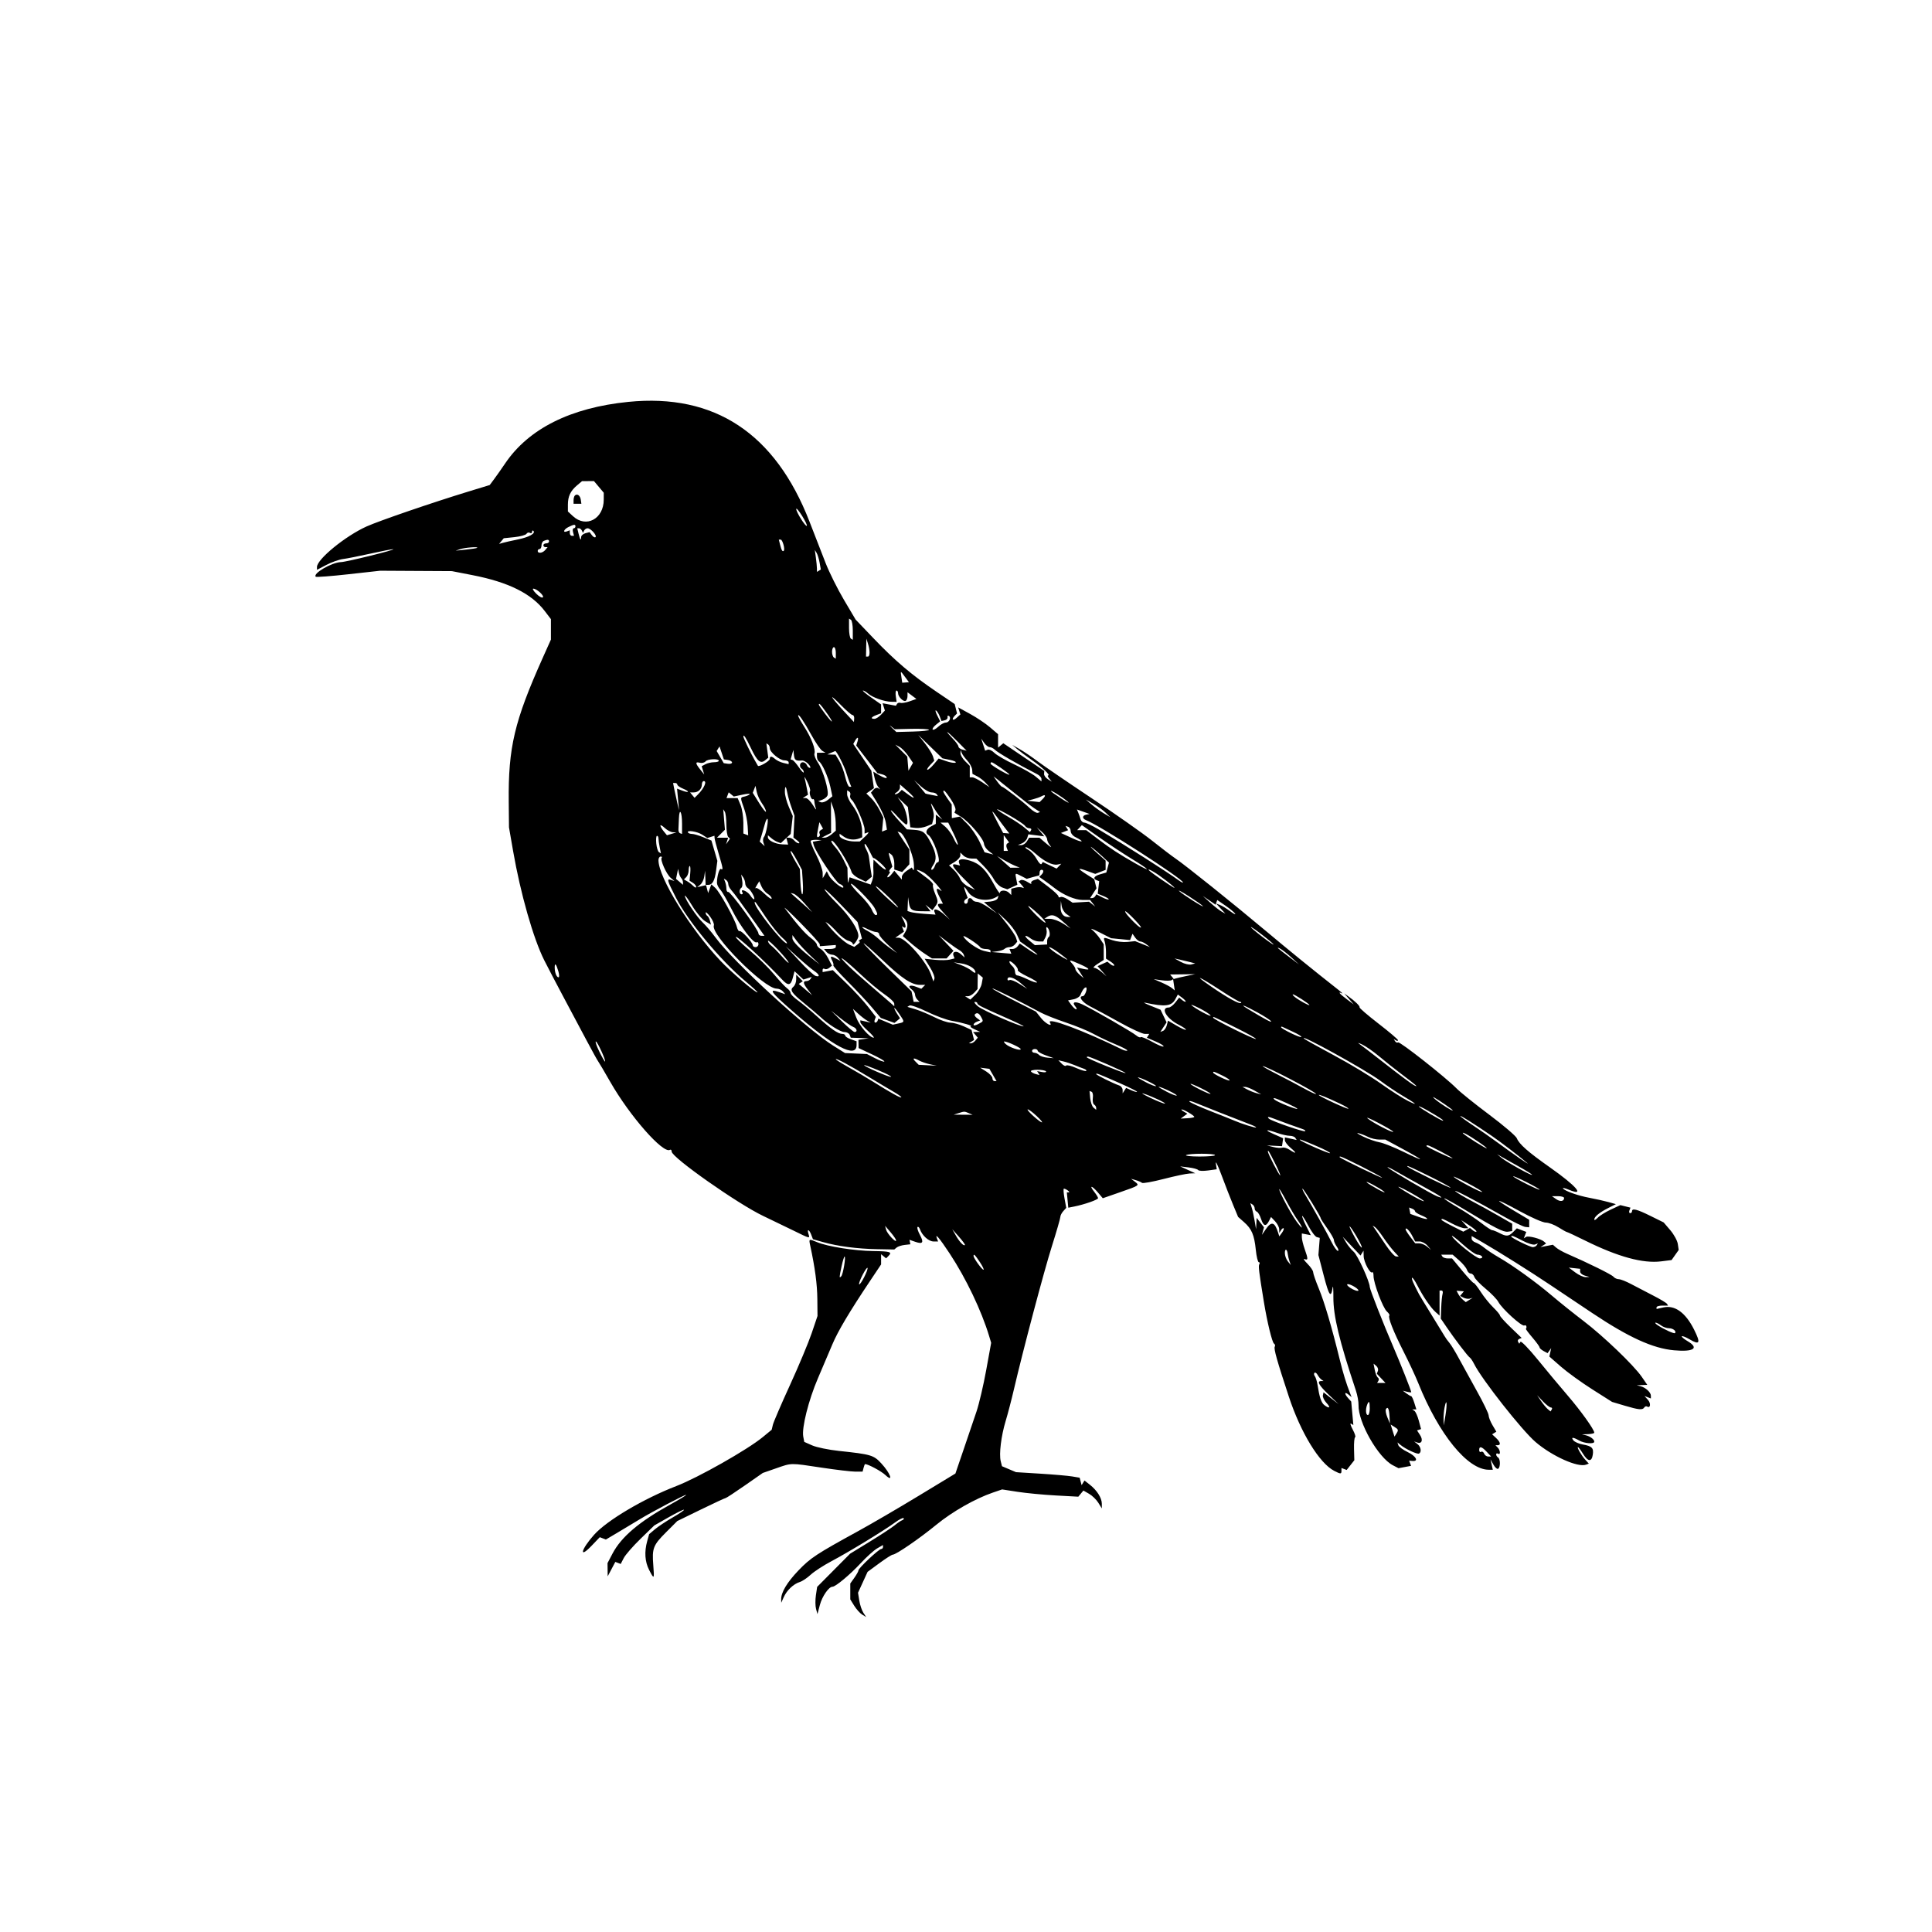 <svg width="100%" height="100%" viewBox="0 0 500 500" xmlns="http://www.w3.org/2000/svg">
<path fill-rule="evenodd" clip-rule="evenodd" d="M162.597 104.006C147.671 105.505 136.803 110.942 130.719 119.955C129.843 121.252 128.59 123.036 127.934 123.92L126.741 125.526L121.11 127.246C111.86 130.072 98.11 134.789 94.871 136.248C89.397 138.714 82.031 144.73 82.031 146.734V147.47L84.479 146.19C85.825 145.486 87.748 144.807 88.751 144.681C89.755 144.555 92.968 143.921 95.89 143.271C98.814 142.621 101.45 142.111 101.75 142.137C102.695 142.219 89.665 145.437 88.24 145.473C85.882 145.532 80.885 148.43 81.713 149.259C81.861 149.406 85.673 149.117 90.185 148.615L98.388 147.704L107.666 147.756L116.943 147.808L122.286 148.848C131.567 150.655 137.531 153.615 140.968 158.12L142.578 160.231V162.876V165.52L140.445 170.284C133.12 186.647 131.516 193.444 131.659 207.519L131.725 214.111L132.784 220.214C134.694 231.218 138.021 242.885 140.859 248.534C141.737 250.28 143.978 254.565 145.842 258.056C147.705 261.547 150.395 266.601 151.82 269.286C153.244 271.972 154.581 274.389 154.789 274.657C154.998 274.926 156.424 277.343 157.957 280.029C162.991 288.842 171.626 298.666 173.385 297.579C173.629 297.428 173.828 297.632 173.828 298.031C173.828 299.529 190.947 311.567 197.51 314.685C199.658 315.705 203.143 317.389 205.254 318.426C209.725 320.623 209.63 320.601 209.228 319.335C208.787 317.947 209.406 318.12 209.945 319.536L210.392 320.714L212.984 321.45C216.779 322.527 221.803 323.188 226.923 323.284L231.435 323.369L232.05 322.861C232.389 322.58 233.325 322.277 234.131 322.186L235.596 322.021L235.483 321.439L235.37 320.858L236.851 321.373C238.834 322.065 239.152 321.587 238.059 319.557C237.558 318.626 237.287 317.724 237.459 317.553C237.63 317.382 237.918 317.658 238.098 318.167C238.67 319.777 240.362 321.288 241.592 321.288H242.78L242.489 320.531C241.874 318.927 243.185 320.48 245.805 324.457C250.015 330.851 253.995 339.181 255.981 345.757L256.513 347.52L255.226 354.598C254.518 358.49 253.392 363.3 252.724 365.285C252.056 367.271 250.554 371.698 249.385 375.122L247.261 381.348L237.766 387.107C232.544 390.274 225.525 394.371 222.168 396.211C211.264 402.187 209.761 403.176 206.652 406.415C203.688 409.504 202.128 412.117 202.167 413.924L202.186 414.794L202.838 413.329C203.62 411.568 205.38 409.91 206.985 409.422C207.63 409.226 208.899 408.377 209.805 407.535C210.71 406.694 213.148 405.11 215.222 404.016C219.558 401.73 228.826 396.082 231.652 394.003C232.709 393.226 233.699 392.727 233.852 392.895C234.005 393.062 233.848 393.3 233.502 393.424C233.157 393.547 232.278 394.14 231.549 394.741C230.821 395.343 227.924 397.244 225.113 398.967L220 402.099L215.74 406.391L211.479 410.683L211.154 412.854C210.975 414.049 210.992 415.633 211.192 416.375L211.555 417.724L212.185 415.354C212.78 413.118 214.492 410.644 215.446 410.644C216.242 410.644 220.023 407.489 222.769 404.534C224.263 402.926 226.167 401.214 227.001 400.728L228.515 399.846V400.362C228.515 400.646 228.306 400.878 228.05 400.878C227.45 400.878 222.168 405.84 222.168 406.404C222.168 406.639 221.692 407.5 221.11 408.317L220.052 409.802V411.865V413.927L221.082 415.581C221.649 416.491 222.575 417.519 223.14 417.865L224.168 418.494L223.437 417.377C223.034 416.762 222.559 415.344 222.381 414.227L222.057 412.195L223.293 409.495L224.529 406.795L227.553 404.569C229.216 403.344 230.788 402.343 231.047 402.343C231.891 402.343 237.938 398.193 242.288 394.628C246.478 391.195 252.385 387.836 256.994 386.265L259.35 385.462L263.342 386.081C265.537 386.422 269.973 386.845 273.199 387.022L279.063 387.344L279.723 386.548L280.384 385.752L281.861 386.601C282.674 387.068 283.746 388.11 284.245 388.915L285.153 390.38L285.151 389.159C285.149 387.676 283.902 385.699 282.046 384.239L280.665 383.154L280.293 383.757L279.92 384.359L279.668 383.394L279.416 382.429L277.488 382.104C276.428 381.925 272.721 381.602 269.25 381.386L262.939 380.994L261.126 380.226L259.312 379.458L258.986 378.158C258.521 376.309 259.102 371.576 260.263 367.756C260.809 365.957 261.767 362.291 262.39 359.61C264.776 349.362 270.161 329.057 272.242 322.468C273.436 318.686 274.414 315.298 274.414 314.938C274.414 314.579 274.758 313.906 275.178 313.442L275.941 312.598L275.488 310.107C275.239 308.737 275.17 307.62 275.335 307.624C275.876 307.637 277.112 308.578 276.598 308.586L276.097 308.593L276.286 310.573L276.475 312.553L278.008 312.248C280.651 311.721 284.18 310.484 284.18 310.084C284.18 309.874 283.724 309.122 283.167 308.415C281.757 306.621 282.608 306.797 284.144 308.616L285.4 310.104L289.795 308.574C294.962 306.776 294.96 306.777 293.7 305.817L292.724 305.074L293.945 305.424C294.617 305.616 295.335 305.929 295.543 306.119C295.75 306.31 298.277 305.857 301.158 305.114C304.039 304.37 307.055 303.734 307.861 303.7L309.326 303.638L307.373 302.75L305.42 301.863L307.617 302.127C308.826 302.273 309.938 302.58 310.089 302.81C310.241 303.04 311.383 303.089 312.628 302.918L314.891 302.608L314.66 301.084C314.534 300.245 315.207 301.647 316.157 304.198C317.107 306.75 318.455 310.209 319.152 311.885L320.419 314.933L321.952 316.286C323.95 318.047 324.606 319.594 325.004 323.477C325.183 325.227 325.533 326.659 325.78 326.659C326.027 326.659 326.088 326.888 325.915 327.167C325.628 327.632 325.799 329.051 327.087 336.913C327.942 342.137 329.223 347.415 329.71 347.723C329.981 347.894 330.071 348.248 329.91 348.509C329.599 349.011 330.471 352.112 333.551 361.448C336.631 370.788 341.446 378.665 345.287 380.652C346.969 381.522 347.168 381.519 347.168 380.63V379.913L347.842 380.171L348.515 380.43L349.506 379.17L350.498 377.909L350.42 374.989C350.377 373.383 350.508 372.013 350.711 371.946C350.914 371.879 350.629 370.98 350.076 369.949C349.524 368.919 349.336 368.239 349.659 368.438L350.247 368.802L349.971 365.761L349.695 362.72L348.92 361.863C347.891 360.727 347.926 360.053 348.968 360.902L349.792 361.572L349.407 360.595C348.416 358.087 347.591 355.396 346.71 351.806C344.666 343.465 342.765 337.009 341.335 333.55C340.515 331.566 339.844 329.627 339.844 329.24C339.844 328.854 339.174 327.867 338.355 327.049C337.536 326.23 337.206 325.691 337.622 325.85C338.563 326.211 338.566 325.849 337.646 323.241C337.243 322.1 336.914 320.728 336.914 320.194V319.221L338.075 319.443L339.236 319.665L338.031 317.266C337.367 315.946 336.906 314.786 337.003 314.688C337.101 314.591 337.824 315.738 338.61 317.238C339.395 318.738 340.379 320.055 340.797 320.164L341.555 320.363L341.379 322.584L341.202 324.805L342.583 330.117C343.955 335.391 344.447 336.064 344.874 333.251C344.996 332.446 345.088 333.544 345.078 335.693C345.056 340.583 346.56 346.825 350.901 359.863C351.304 361.071 351.612 362.754 351.585 363.603C351.448 368.07 356.679 377.251 360.483 379.218L361.935 379.969L363.562 379.663L365.19 379.358L364.934 378.692L364.679 378.026L365.567 378.1C367.236 378.238 366.458 376.825 364.294 375.79C363.105 375.22 362.026 374.426 361.895 374.023L361.658 373.29L362.447 373.942C363.77 375.034 366.818 376.448 367.26 376.176C367.96 375.742 367.723 374.411 366.821 373.709L365.967 373.044L366.772 373.323C367.969 373.737 368.354 372.676 367.486 371.352L366.724 370.189L367.247 370.015L367.77 369.841L367.184 367.659C366.862 366.459 366.346 365.316 366.038 365.119L365.478 364.76L366.016 364.753L366.554 364.745L366.018 363.036C365.724 362.096 365.36 361.327 365.208 361.327C365.056 361.327 364.506 361.009 363.985 360.619L363.037 359.911L364.136 360.188C364.74 360.34 365.233 360.384 365.232 360.286C365.229 359.911 362.333 352.608 360.611 348.632C358.047 342.709 354.492 333.661 354.492 333.057C354.492 331.718 351.358 324.838 350.353 323.974C349.729 323.437 348.831 322.338 348.357 321.532L347.494 320.068L349.797 322.498L352.099 324.929L352.488 324.3L352.877 323.671L352.917 325.096C352.962 326.662 354.628 329.778 355.145 329.262C355.323 329.084 355.469 329.511 355.469 330.212C355.469 332.064 357.883 338.487 358.929 339.416C359.42 339.853 359.705 340.326 359.563 340.468C359.14 340.891 360.626 344.648 363.273 349.853C364.639 352.538 366.33 356.164 367.03 357.909C372.378 371.242 379.804 380.37 385.302 380.37H386.336L386.037 379.028L385.739 377.685L386.496 379.042C386.912 379.788 387.463 380.27 387.718 380.112C388.333 379.732 388.316 377.58 387.695 377.197C387.427 377.031 387.207 376.675 387.207 376.407C387.207 376.138 387.427 376.054 387.695 376.22C388.385 376.646 388.304 375.315 387.597 374.609L387.012 374.023H387.597C388.488 374.023 388.3 373.193 387.17 372.14L386.157 371.196L386.705 370.858L387.253 370.519L386.253 368.825C385.703 367.893 385.254 366.754 385.254 366.293C385.254 365.832 383.908 363.043 382.262 360.095C380.617 357.148 378.503 353.307 377.564 351.562C376.625 349.816 375.519 348.002 375.106 347.53C374.692 347.058 374.115 346.254 373.823 345.742C373.53 345.23 372.018 342.76 370.462 340.252C368.907 337.744 367.46 335.363 367.248 334.96C365.753 332.114 365.235 330.89 365.44 330.685C365.57 330.555 366.181 331.432 366.798 332.635C368.299 335.561 370.247 338.416 371.518 339.553L372.558 340.483V337.233V333.984H373.079C373.366 333.984 373.485 334.368 373.342 334.838C373.2 335.308 373.038 336.946 372.983 338.477L372.882 341.261L374.307 343.358C376.462 346.528 379.877 351.012 380.365 351.314C380.602 351.461 381.114 352.215 381.5 352.99C383.499 356.996 393.895 370.202 397.419 373.21C401.721 376.882 408.38 379.857 410.487 379.049L411.185 378.781L410.243 377.744C409.242 376.642 408.02 374.511 408.39 374.511C408.512 374.511 409.087 375.28 409.668 376.22C410.965 378.319 411.928 378.408 412.215 376.455C412.469 374.725 412.008 374.264 409.595 373.829C408.615 373.653 407.544 373.185 407.216 372.789C406.467 371.887 407.1 371.892 408.691 372.802C410.045 373.576 412.597 373.775 412.597 373.106C412.597 372.512 411.566 371.733 410.4 371.447L409.424 371.206L411.011 371.15C411.884 371.118 412.597 370.948 412.597 370.77C412.597 369.982 409.121 365.124 405.763 361.218C403.748 358.875 400.234 354.662 397.955 351.856C395.675 349.05 393.67 346.98 393.499 347.257L393.188 347.76L392.88 347.261C392.711 346.987 392.848 346.648 393.185 346.509L393.799 346.255L390.991 343.558C389.447 342.075 388.183 340.676 388.183 340.448C388.183 340.221 387.402 339.278 386.447 338.352C385.492 337.426 384.041 335.625 383.222 334.35C382.404 333.074 381.578 332.031 381.388 332.031C381.199 332.031 379.862 330.602 378.418 328.857L375.792 325.683H374.693C374.088 325.683 373.457 325.463 373.291 325.195L372.989 324.706H374.466H375.942L377.645 326.201C378.581 327.023 379.483 328.122 379.648 328.643C379.813 329.163 380.248 329.589 380.615 329.589C380.982 329.589 381.407 329.984 381.56 330.467C381.713 330.949 383.025 332.322 384.475 333.518C385.925 334.714 387.408 336.25 387.769 336.932C388.719 338.72 393.895 343.41 394.504 343.033C394.943 342.762 395.261 343.461 394.897 343.895C394.83 343.975 395.599 345.004 396.606 346.18C397.614 347.357 398.437 348.492 398.437 348.703C398.437 348.913 398.905 349.336 399.476 349.642L400.514 350.197L400.983 349.537L401.451 348.876L401.211 349.974L400.971 351.072L403.976 353.699C405.63 355.145 409.284 357.787 412.096 359.572L417.209 362.816L420.449 363.781C424.109 364.87 425.101 364.962 425.542 364.249C425.711 363.976 426.038 363.87 426.269 364.013C427.148 364.556 427.303 363.176 426.467 362.252L425.592 361.285L426.419 361.603L427.246 361.92V361.211C427.246 360.334 425.864 359.067 424.56 358.749L423.584 358.511L424.95 358.454L426.316 358.398L424.884 356.322C422.79 353.288 414.989 345.81 409.775 341.839C407.282 339.941 403.627 337.012 401.653 335.331C397.558 331.845 391.523 327.489 387.939 325.434C386.596 324.664 384.895 323.541 384.158 322.939C383.421 322.337 382.377 321.704 381.838 321.533C381.3 321.363 380.859 320.921 380.859 320.552V319.882L383.547 321.44C387.934 323.983 395.904 328.991 401.075 332.454C403.733 334.236 408.677 337.542 412.061 339.803C421.493 346.105 427.754 348.959 433.236 349.455C438.339 349.917 439.832 348.911 436.746 347.09C435.795 346.529 435.127 345.96 435.261 345.825C435.395 345.691 436.296 346.048 437.263 346.618C439.909 348.179 440.177 347.597 438.424 344.096C436.222 339.698 433.448 337.695 430.485 338.364L428.711 338.763V338.327C428.711 338.087 429.383 337.89 430.204 337.89H431.698L431.413 337.428C431.256 337.175 429.65 336.212 427.844 335.288C426.038 334.365 423.484 333.034 422.168 332.332C420.853 331.629 419.396 331.054 418.932 331.054C418.468 331.054 417.849 330.766 417.557 330.414C417.088 329.849 411.133 326.902 405.517 324.456C404.443 323.988 403.186 323.275 402.723 322.871L401.882 322.137L400.282 322.445L398.681 322.752L399.41 322.284L400.138 321.817L399.654 321.367C398.834 320.606 395.56 319.734 394.946 320.113L394.365 320.472L394.683 319.644L395.001 318.816L393.781 318.352L392.56 317.888L391.593 318.856C390.436 320.012 389.851 320.051 388.006 319.088C387.236 318.687 386.406 318.359 386.16 318.359C385.914 318.359 384.662 317.535 383.376 316.528C382.091 315.521 379.362 313.716 377.311 312.516C375.26 311.317 373.667 310.251 373.771 310.147C373.875 310.044 376.226 311.332 378.996 313.012C387.013 317.871 389.079 318.926 390.255 318.76L391.357 318.603V317.648V316.692L387.695 314.586C385.681 313.427 382.605 311.732 380.859 310.82C379.114 309.907 377.246 308.798 376.709 308.355C375.587 307.428 381.771 310.633 388.9 314.673C391.576 316.19 394.213 317.475 394.759 317.529L395.752 317.626V316.65V315.673L391.724 313.272C386.036 309.882 387.005 310.005 393.346 313.477C396.281 315.084 399.29 316.401 400.034 316.403C400.778 316.404 402.257 316.955 403.32 317.626C404.384 318.298 405.368 318.847 405.507 318.847C405.647 318.847 407.793 319.852 410.278 321.081C418.758 325.275 425.184 327.03 429.901 326.44L432.599 326.103L433.523 324.794L434.447 323.486L434.213 321.926C434.084 321.069 433.208 319.467 432.265 318.365L430.552 316.364L427.137 314.676C423.625 312.94 422.363 312.623 422.363 313.476C422.363 313.744 422.15 313.964 421.89 313.964C421.63 313.964 421.54 313.644 421.69 313.252L421.964 312.54L420.656 312.212L419.348 311.884L416.858 313.046C415.488 313.685 413.969 314.634 413.482 315.155C412.996 315.676 412.597 315.874 412.597 315.597C412.597 314.886 413.978 313.758 416.25 312.611L418.193 311.631L416.25 311.088C415.181 310.79 412.988 310.301 411.377 310.001C408.328 309.433 404.911 308.216 404.499 307.549C404.368 307.337 405.061 307.497 406.04 307.906C410.336 309.701 408.012 306.967 401.123 302.12C395.491 298.158 393.144 296.094 392.554 294.584C392.324 293.995 389.109 291.249 385.409 288.48C381.71 285.712 377.91 282.658 376.964 281.694C374.153 278.83 362.285 269.485 361.823 269.771C361.588 269.916 361.237 269.778 361.042 269.463L360.689 268.891L361.252 269.24C361.562 269.431 361.808 269.41 361.799 269.193C361.79 268.976 359.509 267.04 356.729 264.892C353.95 262.743 351.754 260.853 351.848 260.69C352.022 260.392 350.671 259.079 348.877 257.803L347.9 257.109L349.121 258.521L350.342 259.934L348.511 258.571C346.697 257.221 346.112 256.503 347.29 257.073C347.626 257.236 347.258 256.864 346.473 256.247C339.952 251.124 333.596 245.963 327.392 240.755C319.132 233.819 306.775 223.917 304.199 222.17C303.259 221.532 300.513 219.438 298.096 217.517C295.679 215.596 288.647 210.658 282.471 206.545C276.294 202.431 270.032 198.152 268.555 197.036C267.077 195.921 264.99 194.505 263.916 193.891L261.963 192.774L263.183 193.819C263.855 194.393 265.613 195.707 267.09 196.737C269.784 198.617 271.966 200.683 271.256 200.683C271.047 200.683 271.178 201.048 271.547 201.494L272.217 202.304L271.185 201.662C270.617 201.309 270.178 200.684 270.208 200.275L270.263 199.529L264.96 195.941L259.658 192.352L258.979 192.915L258.301 193.478V191.743V190.009L256.225 188.232C255.084 187.255 252.76 185.694 251.06 184.763L247.971 183.072L248.26 183.983L248.549 184.894L247.565 185.784C246.548 186.704 246.156 186.167 247.132 185.191L247.682 184.641L247.377 183.425L247.072 182.209L242.31 178.986C235.95 174.679 231.636 171.016 226.067 165.192L221.435 160.348L218.414 155.242C216.753 152.434 214.623 148.161 213.681 145.747C212.739 143.332 210.86 138.5 209.505 135.009C200.633 112.149 184.921 101.764 162.597 104.006ZM149.338 125.612C147.634 127.052 146.972 128.449 146.972 130.606V132.37L148.277 133.579C151.68 136.734 156.243 134.289 156.248 129.309L156.25 127.515L154.986 126.013L153.721 124.511L152.178 124.513L150.635 124.516L149.338 125.612ZM148.773 128.244C148.588 128.429 148.437 128.983 148.437 129.475V130.37H149.448H150.458L150.303 129.31C150.14 128.209 149.355 127.662 148.773 128.244ZM206.064 131.723C206.052 132.524 208.491 136.398 208.807 136.081C208.939 135.949 208.378 134.775 207.56 133.472C206.742 132.169 206.069 131.382 206.064 131.723ZM147.095 136.406C145.88 137.007 145.565 137.965 146.728 137.518L147.461 137.237V137.954C147.461 138.348 147.706 138.671 148.006 138.671H148.551L148.296 137.695C148.156 137.157 148.24 136.718 148.483 136.718C148.726 136.718 148.926 136.498 148.926 136.23C148.926 135.646 148.556 135.682 147.095 136.406ZM149.718 138.061C150.103 139.669 150.39 140.093 150.39 139.053C150.39 138.637 150.885 138.165 151.489 138.003L152.588 137.71L153.193 138.521C153.526 138.967 153.946 139.185 154.126 139.005C154.55 138.581 152.87 136.718 152.064 136.718C151.725 136.718 151.32 136.993 151.163 137.328L150.879 137.939L150.594 137.328C150.437 136.993 150.103 136.718 149.852 136.718H149.395L149.718 138.061ZM137.695 137.642C137.695 137.971 137.451 138.09 137.152 137.905C136.854 137.72 136.449 137.83 136.252 138.148C136.055 138.466 134.653 138.854 133.136 139.011L130.378 139.295L129.768 140.03L129.158 140.765L130.131 140.485C130.666 140.331 132.422 139.936 134.033 139.608C136.927 139.017 138.688 138.036 138.032 137.381C137.847 137.195 137.695 137.313 137.695 137.642ZM140.747 139.971C140.411 140.107 140.137 140.638 140.137 141.153C140.137 141.668 139.917 142.089 139.648 142.089C139.38 142.089 139.16 142.309 139.16 142.577C139.16 143.319 140.427 143.161 141.113 142.333L141.721 141.601H141.173C140.871 141.601 140.625 141.381 140.625 141.113C140.625 140.844 140.954 140.624 141.357 140.624C141.76 140.624 142.09 140.405 142.09 140.136C142.09 139.616 141.734 139.573 140.747 139.971ZM201.891 140.99C202.252 142.428 202.517 142.861 202.838 142.537C203.216 142.154 202.523 139.648 202.038 139.648H201.554L201.891 140.99ZM119.14 142.106L117.92 142.513L120.605 142.235C122.082 142.082 123.383 141.877 123.494 141.779C123.886 141.437 120.35 141.702 119.14 142.106ZM211.144 144.286C211.293 145.361 211.417 146.637 211.42 147.123L211.426 148.006L211.929 147.695L212.432 147.384L212.11 145.591C211.933 144.605 211.583 143.469 211.331 143.066L210.873 142.333L211.144 144.286ZM138.79 153.66C139.514 154.384 140.279 154.805 140.488 154.594C140.905 154.176 138.895 152.343 138.018 152.343C137.719 152.343 138.066 152.936 138.79 153.66ZM219.726 162.539C219.726 163.882 219.946 165.116 220.215 165.282L220.703 165.584V163.143C220.703 161.8 220.483 160.566 220.215 160.4L219.726 160.098V162.539ZM224.17 167.602L224.121 169.921H224.609C225.174 169.921 225.174 168.268 224.609 166.503L224.218 165.282L224.17 167.602ZM215.332 168.672C215.332 169.327 215.552 169.999 215.82 170.165L216.308 170.467V168.973C216.308 168.152 216.089 167.48 215.82 167.48C215.552 167.48 215.332 168.016 215.332 168.672ZM233.289 175.258L233.499 176.689L234.367 176.623L235.234 176.558L234.224 175.193C232.989 173.522 233.034 173.519 233.289 175.258ZM225.464 180.512L228.027 182.305V183.449V184.594L226.806 185.058C225.448 185.574 225.209 186.034 226.299 186.034C226.692 186.034 227.462 185.552 228.011 184.963L229.009 183.891L228.709 182.946L228.409 181.999L230.133 182.323L231.857 182.646L232.155 182.164C232.319 181.9 232.721 181.781 233.048 181.9C233.375 182.02 234.434 181.841 235.402 181.502L237.162 180.887L236.013 180.02L234.863 179.153V180.123C234.863 180.657 234.661 181.219 234.414 181.371C233.842 181.725 232.422 180.326 232.422 179.408C232.422 179.024 232.24 178.71 232.018 178.71C231.796 178.71 231.711 179.369 231.829 180.175L232.044 181.64L230.646 181.618C228.857 181.591 225.77 180.493 224.66 179.489C224.187 179.061 223.597 178.712 223.35 178.715C223.103 178.717 224.054 179.526 225.464 180.512ZM215.376 180.489C215.486 180.785 216.795 182.339 218.285 183.942L220.995 186.855L221.063 185.956C221.1 185.462 220.91 185.058 220.641 185.058C220.371 185.058 219.032 183.908 217.663 182.504C216.295 181.098 215.265 180.192 215.376 180.489ZM211.914 182.368C211.914 182.5 212.683 183.615 213.623 184.847C215.755 187.64 215.88 187.202 213.784 184.283C212.313 182.234 211.914 181.826 211.914 182.368ZM242.541 185.13L243.316 186.684L242.194 187.592C241.577 188.092 241.214 188.642 241.388 188.816C241.561 188.989 242.211 188.654 242.831 188.071C243.451 187.488 244.306 187.011 244.73 187.011C245.635 187.011 246.268 185.711 245.572 185.282C245.308 185.118 245.153 185.263 245.227 185.603C245.301 185.943 244.977 186.304 244.508 186.407L243.655 186.594L243.196 185.385C242.943 184.72 242.517 184.041 242.251 183.876C241.984 183.712 242.115 184.276 242.541 185.13ZM206.558 185.203C206.55 185.418 207.28 186.745 208.18 188.153C210.013 191.018 211.154 194.042 210.775 195.03C210.637 195.389 211.059 196.471 211.713 197.433C213.023 199.362 214.587 204.746 214.16 205.859C214.011 206.248 213.409 206.743 212.823 206.96L211.757 207.354L212.462 207.625C212.849 207.773 213.673 207.485 214.292 206.984L215.417 206.073L214.888 203.606C214.334 201.023 212.767 197.548 211.921 197.025C211.648 196.857 211.426 196.293 211.426 195.771V194.823L212.524 194.809L213.623 194.794L212.813 194.321C212.367 194.061 211.121 192.255 210.044 190.307C207.999 186.61 206.585 184.539 206.558 185.203ZM230.832 188.348L231.975 189.441L236.302 189.325C238.681 189.261 240.534 189.055 240.418 188.867C240.303 188.68 238.261 188.571 235.88 188.623L231.552 188.72L230.62 187.988C230.108 187.585 230.203 187.747 230.832 188.348ZM246.486 191.063C247.345 191.948 248.047 192.911 248.047 193.203C248.047 193.494 248.522 193.857 249.102 194.009L250.158 194.285L247.778 191.869C246.469 190.54 245.291 189.452 245.161 189.452C245.032 189.452 245.628 190.177 246.486 191.063ZM192.383 190.633C192.383 190.958 194.281 194.929 195.202 196.532C195.666 197.338 196.087 198.076 196.139 198.173C196.366 198.595 199.219 196.965 199.219 196.413C199.219 195.619 199.685 195.636 200.645 196.467C201.069 196.834 202.02 197.277 202.759 197.453L204.101 197.772V197.274C204.101 197.001 203.605 196.777 202.998 196.777C201.753 196.777 199.219 194.655 199.219 193.612C199.219 193.236 199.02 192.805 198.777 192.655L198.335 192.382L198.583 194.233L198.831 196.085L198.054 196.729C196.818 197.756 195.986 197.06 194.35 193.633C193.026 190.858 192.383 189.877 192.383 190.633ZM239.363 192.382C240.314 193.591 241.249 195.093 241.441 195.719L241.791 196.86L240.683 198.039C240.074 198.687 239.779 199.22 240.027 199.222C240.275 199.225 241.028 198.569 241.699 197.763L242.92 196.301L244.871 196.981C245.945 197.355 247.041 197.527 247.308 197.362C247.575 197.197 246.916 196.881 245.845 196.659L243.896 196.256L240.765 193.22L237.635 190.185L239.363 192.382ZM221.276 191.724L220.825 192.532L223.164 195.997L225.505 199.462L225.836 201.721L226.167 203.98L225.186 204.667L224.206 205.354L225.416 206.518C226.082 207.158 227.071 208.555 227.616 209.622L228.605 211.562L228.431 213.387L228.257 215.213L228.895 214.968L229.533 214.723L229.256 212.976C229.005 211.402 227.969 209.199 226.073 206.216L225.4 205.157L226.036 204.39C226.387 203.969 226.923 203.773 227.228 203.956L227.783 204.288L227.229 203.584C226.924 203.197 226.522 202.163 226.334 201.286L225.993 199.692L227.742 200.724C228.705 201.291 229.492 201.519 229.492 201.229C229.492 200.939 228.949 200.565 228.285 200.399L227.078 200.095L224.336 196.515L221.593 192.935L221.913 191.926C222.297 190.717 221.909 190.595 221.276 191.724ZM254.45 192.719L254.957 194.276L255.615 194.024C255.976 193.885 256.755 194.255 257.346 194.845C257.936 195.436 260.251 196.778 262.489 197.826C264.727 198.875 267.227 200.296 268.045 200.984L269.531 202.235L269.527 201.581C269.525 201.221 269.031 200.675 268.429 200.367C263.32 197.753 258.291 194.841 257.411 193.986C257.056 193.641 256.479 193.359 256.128 193.359C255.777 193.359 255.141 192.865 254.716 192.26L253.942 191.161L254.45 192.719ZM233.251 194.263L234.805 195.817L234.956 197.64L235.107 199.462L235.693 198.441L236.279 197.42L235.074 195.646C234.41 194.67 233.38 193.61 232.783 193.291L231.698 192.71L233.251 194.263ZM185.841 193.765L185.472 194.362L186.389 195.935L187.305 197.509L188.379 197.665C188.97 197.751 189.453 197.601 189.453 197.333C189.453 197.064 188.977 196.774 188.395 196.689L187.338 196.532L186.774 194.85L186.21 193.168L185.841 193.765ZM204.965 195.312L204.615 196.532L205.103 196.699C205.372 196.791 206.136 197.666 206.8 198.644C207.464 199.621 208.008 200.163 208.008 199.848C208.008 199.533 207.788 199.14 207.519 198.974C206.758 198.503 206.946 197.265 207.779 197.265C208.19 197.265 208.653 197.594 208.807 197.997C208.962 198.4 209.319 198.73 209.6 198.73C209.882 198.73 209.708 198.283 209.214 197.738C208.721 197.192 207.972 196.778 207.552 196.817C205.967 196.966 205.627 196.74 205.473 195.434L205.315 194.091L204.965 195.312ZM215.088 194.823L214.111 195.243L215.17 195.278L216.229 195.312L217.185 196.899C217.712 197.772 218.411 199.639 218.739 201.049C219.067 202.459 219.557 203.613 219.827 203.613H220.319L219.964 202.758C219.769 202.288 219.309 200.947 218.943 199.777C218.392 198.017 216.442 194.246 216.146 194.369C216.101 194.388 215.625 194.593 215.088 194.823ZM248.574 194.924C248.553 195.381 249.084 196.305 249.756 196.976L250.976 198.197V199.684V201.171H251.64C252.006 201.171 253.159 201.748 254.204 202.453L256.103 203.736L255.128 202.647C254.592 202.049 253.596 201.272 252.916 200.92L251.679 200.281L251.597 199.192C251.552 198.593 250.982 197.53 250.33 196.829C249.679 196.129 249.025 195.226 248.879 194.823L248.612 194.091L248.574 194.924ZM182.6 197.04C182.321 197.377 181.661 197.54 181.134 197.402C179.903 197.08 179.923 197.528 181.213 199.141L182.25 200.439L181.922 199.37L181.594 198.301L182.561 197.783C183.094 197.498 184.093 197.265 184.782 197.265C185.471 197.265 186.034 197.1 186.034 196.899C186.032 196.274 183.138 196.394 182.6 197.04ZM256.354 197.631C256.362 198.016 261.23 200.843 261.23 200.462C261.23 200.192 257.014 197.265 256.626 197.265C256.472 197.265 256.35 197.429 256.354 197.631ZM208.215 201.259C208.338 201.709 208.59 202.887 208.776 203.875L209.113 205.673L208.438 206.1L207.763 206.527L208.522 206.535C208.939 206.539 209.782 207.366 210.394 208.373C211.007 209.381 211.347 209.765 211.152 209.228C210.956 208.691 210.781 207.883 210.762 207.432C210.743 206.982 210.571 206.711 210.38 206.829C209.952 207.094 209.316 205.237 209.649 204.698C209.781 204.485 209.462 203.439 208.94 202.374C208.418 201.31 208.092 200.808 208.215 201.259ZM258.079 202.255C258.604 202.985 259.149 203.589 259.29 203.597C259.729 203.623 264.809 207.52 266.437 209.079C267.286 209.892 268.25 210.469 268.579 210.359L269.176 210.16L267.767 209.24C266.992 208.733 264.599 206.895 262.451 205.155C260.303 203.414 258.225 201.751 257.835 201.458L257.125 200.927L258.079 202.255ZM181.64 203.027C181.64 204.172 180.709 205.077 179.53 205.077H178.591L179.172 205.777L179.753 206.477L180.659 205.57C182.242 203.987 183.032 202.148 182.129 202.148C181.86 202.148 181.64 202.543 181.64 203.027ZM238.038 203.61C238.843 204.549 239.502 205.341 239.502 205.371C239.502 205.401 240.227 205.564 241.113 205.732L242.724 206.039L242.427 205.558C242.263 205.294 241.659 205.077 241.083 205.077C240.508 205.077 239.258 204.364 238.305 203.49L236.574 201.904L238.038 203.61ZM174.5 204.223C174.671 205.096 175.02 206.689 175.275 207.763L175.74 209.716L175.481 206.907L175.222 204.098L176.546 204.601C178.387 205.302 178.59 204.86 176.773 204.107C175.959 203.77 175.293 203.301 175.293 203.065C175.293 202.829 175.044 202.636 174.741 202.636H174.188L174.5 204.223ZM232.91 203.776C232.91 204.197 232.525 204.764 232.055 205.038C231.586 205.312 231.432 205.543 231.714 205.551C231.995 205.559 232.489 205.303 232.809 204.983L233.391 204.401L234.898 205.514C237.051 207.106 236.979 206.59 234.779 204.655L232.91 203.011V203.776ZM195.164 204.275L194.814 205.182L196.528 207.922C197.471 209.429 198.242 210.373 198.242 210.02C198.242 209.667 197.77 208.715 197.192 207.905C196.615 207.094 196.001 205.741 195.828 204.899L195.513 203.368L195.164 204.275ZM203.125 204.955C203.125 205.783 203.584 207.523 204.146 208.821L205.168 211.181L204.902 213.503L204.635 215.824L203.353 217.012L202.071 218.2L201.255 217.912C200.806 217.754 200.054 217.294 199.585 216.89L198.73 216.157V216.703C198.73 217.493 200.681 218.445 202.447 218.517L203.965 218.579L203.732 217.687L203.499 216.796H204.229C204.63 216.796 205.232 217.126 205.566 217.529C205.901 217.931 206.422 218.254 206.724 218.245C207.028 218.237 206.839 217.901 206.306 217.498L205.338 216.765L205.478 213.934L205.618 211.102L204.835 208.945C204.404 207.758 203.932 206.127 203.786 205.322C203.423 203.311 203.125 203.147 203.125 204.955ZM219.238 205.57C219.238 206.14 219.813 207.362 220.516 208.283C222.045 210.287 223.094 213.052 223.123 215.157L223.144 216.692L222.372 216.988C221.05 217.495 219.5 217.316 218.37 216.524L217.285 215.764V216.292C217.285 216.967 219.389 217.773 221.152 217.773H222.513L223.928 216.456C224.705 215.733 224.985 215.276 224.548 215.441L223.755 215.742V214.635C223.755 213.31 221.33 207.754 220.424 207.002C220.073 206.71 219.896 206.179 220.033 205.824C220.169 205.468 220.047 205.031 219.76 204.854L219.238 204.532V205.57ZM244.14 204.88C244.14 205.04 244.626 205.852 245.219 206.685L246.297 208.199L246.317 209.964L246.338 211.728L247.388 211.529L248.439 211.329L250.332 213.222C251.372 214.262 252.805 216.342 253.515 217.842L254.806 220.569L255.943 220.86L257.08 221.152L255.904 220.257C255.258 219.764 254.696 218.921 254.657 218.382C254.56 217.071 250.861 212.712 248.724 211.391L247.011 210.332L247.269 209.659C247.41 209.289 246.859 207.997 246.043 206.787C244.643 204.713 244.14 204.209 244.14 204.88ZM271.972 204.737C271.972 204.848 273.236 205.75 274.78 206.741C276.325 207.733 276.987 208.033 276.252 207.408C274.803 206.176 271.972 204.409 271.972 204.737ZM188.304 205.797L188.019 206.542H189.462H190.905L191.644 208.311C192.05 209.283 192.383 211.347 192.383 212.897V215.715L193.005 215.954L193.627 216.193L193.489 213.804C193.413 212.491 193.018 210.485 192.61 209.345C191.551 206.387 191.551 206.376 192.627 206.157C193.164 206.049 193.79 205.782 194.018 205.567C194.247 205.351 193.414 205.392 192.168 205.658L189.903 206.141L189.246 205.597L188.591 205.052L188.304 205.797ZM269.531 206.082C269.128 206.303 268.139 206.652 267.334 206.857L265.869 207.23L267.46 207.406L269.05 207.581L269.837 206.794C270.751 205.88 270.589 205.502 269.531 206.082ZM233.371 207.81C234.476 209.362 235.332 213.372 234.561 213.386C234.325 213.39 233.291 212.456 232.265 211.31C231.24 210.165 230.471 209.478 230.556 209.785C230.642 210.091 231.607 211.307 232.701 212.487L234.688 214.632L236.583 214.759C238.927 214.917 239.512 215.391 241.005 218.336C242.379 221.047 242.487 222.499 241.427 224.011C241.009 224.609 240.885 225.097 241.15 225.097C241.416 225.097 241.773 224.657 241.943 224.12C242.114 223.583 242.458 223.144 242.708 223.144C243.74 223.144 241.522 216.86 240.203 216.045C239.375 215.532 239.726 214.531 240.967 213.866L242.187 213.213V212.015V210.817L243.042 211.479L243.896 212.141L243.103 211.173C242.666 210.64 241.938 209.545 241.485 208.74C241.032 207.934 240.809 207.714 240.991 208.251C241.72 210.404 241.797 210.969 241.516 212.088L241.223 213.255L239.805 213.842C239.024 214.165 237.758 214.358 236.991 214.27L235.596 214.111L235.275 211.482L234.954 208.852L233.624 207.575L232.294 206.298L233.371 207.81ZM282.471 208.184C283.276 208.884 284.704 209.916 285.644 210.478L287.353 211.5L286.133 210.315C285.461 209.662 284.033 208.63 282.959 208.02L281.006 206.911L282.471 208.184ZM215.068 211.474L215.088 215.534L213.867 216.158L212.646 216.782L213.426 216.789C213.855 216.793 214.679 216.386 215.257 215.885L216.308 214.972L216.271 212.833C216.251 211.656 215.967 209.955 215.641 209.053L215.048 207.415L215.068 211.474ZM258.058 209.474C258.203 209.709 259.533 210.593 261.013 211.44C262.492 212.287 264.339 213.514 265.116 214.168L266.528 215.357L266.838 214.856C267.008 214.58 266.816 214.355 266.41 214.355C266.005 214.355 265.498 214.074 265.283 213.732C265.068 213.39 263.295 212.196 261.344 211.079C259.391 209.962 257.913 209.24 258.058 209.474ZM187.391 212.08L187.612 214.731L186.579 215.764L185.547 216.796H186.996H188.446L188.171 217.651L187.896 218.505L188.41 217.777L188.924 217.049L188.456 216.58C188.199 216.323 187.985 214.893 187.981 213.403C187.976 211.912 187.793 210.408 187.573 210.061L187.172 209.429L187.391 212.08ZM279.059 210.335C279.251 210.8 279.518 211.566 279.653 212.035C279.788 212.505 280.229 212.89 280.633 212.89C281.036 212.89 282.713 213.692 284.36 214.672C291.566 218.963 301.719 225.422 305.054 227.838C305.658 228.276 306.152 228.516 306.152 228.372C306.152 227.455 284.607 213.607 281.068 212.249C280.02 211.847 280.054 211.054 281.128 210.832L281.982 210.655L280.346 210.072L278.71 209.489L279.059 210.335ZM175.7 211.832C175.655 212.951 175.6 214.233 175.577 214.68C175.555 215.128 175.757 215.567 176.025 215.657L176.513 215.82V213.175C176.513 210.04 175.817 208.891 175.7 211.832ZM256.836 210.06C256.836 210.219 257.461 211.525 258.224 212.962L259.613 215.575L260.412 215.642L261.212 215.708L260.208 214.421C259.656 213.713 258.671 212.377 258.02 211.452C257.368 210.527 256.836 209.901 256.836 210.06ZM198.013 213.012C197.852 213.616 197.47 214.941 197.165 215.956L196.611 217.802L197.254 218.398L197.897 218.993L197.573 218.077C197.394 217.573 197.463 216.903 197.724 216.588C198.263 215.939 199.001 211.913 198.581 211.913C198.431 211.913 198.176 212.407 198.013 213.012ZM211.742 214.361C211.31 216.517 211.343 216.905 211.922 216.547C212.195 216.378 212.277 216.011 212.103 215.731C211.93 215.451 212.062 215.053 212.396 214.846L213.004 214.471L212.531 213.626L212.058 212.781L211.742 214.361ZM244.682 213.991C245.384 214.594 246.336 215.929 246.8 216.958C247.263 217.987 247.743 218.727 247.867 218.603C247.992 218.479 247.488 217.143 246.747 215.634L245.402 212.89L244.405 212.892L243.408 212.895L244.682 213.991ZM170.909 213.659C170.915 213.907 171.3 214.572 171.763 215.136L172.607 216.161L173.828 215.795L175.049 215.428L174.103 215.38C173.584 215.353 172.65 214.854 172.028 214.27C171.407 213.686 170.903 213.411 170.909 213.659ZM279.377 214.193L278.77 214.843H279.937H281.104L284.229 217.205C287.583 219.74 289.644 221.075 294.067 223.579C298.197 225.917 297.486 225.052 293.091 222.391C291.009 221.131 287.209 218.624 284.646 216.821L279.985 213.543L279.377 214.193ZM276.086 214.296L276.43 214.851L275.497 215.213L274.565 215.575L277.541 216.946C280.274 218.204 280.864 217.914 278.239 216.601C277.612 216.288 277.098 215.617 277.097 215.111C277.096 214.605 276.791 214.089 276.419 213.965L275.743 213.74L276.086 214.296ZM269.29 215.281L270.263 216.451L268.206 216.184L266.148 215.917L265.844 216.877C265.676 217.404 265.064 218.028 264.483 218.261L263.428 218.687L264.278 218.719C264.745 218.735 265.403 218.31 265.738 217.773L266.348 216.796H267.679H269.009L270.857 218.371C271.873 219.238 272.32 219.495 271.85 218.944C271.381 218.391 270.996 217.611 270.996 217.209C270.996 216.807 270.393 215.946 269.657 215.294L268.317 214.111L269.29 215.281ZM178.054 215.453C178.178 215.655 178.649 215.82 179.101 215.82C179.552 215.82 180.865 216.204 182.018 216.674L184.116 217.529L184.885 220.159L185.655 222.789L185.325 225.274C184.974 227.916 184.382 229.003 183.29 229.003H182.617L182.544 227.172L182.471 225.341L182.269 226.806C182.159 227.612 181.697 228.573 181.244 228.942L180.42 229.614L181.573 229.34L182.725 229.066L182.994 230.097L183.264 231.129L183.682 229.998L184.1 228.868L185.098 229.772C186.281 230.842 190.219 237.948 190.692 239.864C190.873 240.601 191.196 241.096 191.409 240.964C191.843 240.697 194.824 243.91 194.824 244.645C194.824 244.905 195.154 245.116 195.556 245.116C195.959 245.116 196.289 244.774 196.289 244.355C196.289 243.937 196.088 243.719 195.842 243.87C195.07 244.347 191.561 239.736 189.38 235.38C188.23 233.081 186.896 230.775 186.417 230.254C185.939 229.733 185.547 228.937 185.547 228.484C185.547 226.792 186.169 224.634 186.583 224.889C187.205 225.275 187.127 224.747 185.992 220.945C185.432 219.066 184.956 217.251 184.934 216.911L184.896 216.294L183.976 216.585L183.057 216.877L181.753 216.022C180.467 215.18 177.613 214.741 178.054 215.453ZM232.699 215.878C232.926 216.249 233.616 217.297 234.232 218.207L235.351 219.862V221.767V223.673L234.417 224.676L233.483 225.678L232.464 225.355L231.445 225.031V223.415C231.445 222.526 231.116 221.525 230.713 221.191C229.846 220.471 229.845 220.48 230.459 222.621L230.937 224.288L230.399 224.937C230.103 225.293 230.024 225.585 230.224 225.585C230.425 225.585 230.315 225.915 229.98 226.318C229.646 226.72 229.54 227.05 229.744 227.05C229.95 227.05 230.416 226.665 230.781 226.196L231.446 225.341L232.422 226.494L233.398 227.647V226.916C233.398 226.514 233.975 225.808 234.68 225.346L235.963 224.506L236.337 225.111C236.543 225.445 236.608 224.644 236.481 223.332C236.235 220.782 233.983 215.77 232.925 215.418L232.286 215.205L232.699 215.878ZM169.838 218.264C169.941 219.34 170.256 220.363 170.538 220.537L171.051 220.854L170.73 219.252C170.554 218.371 170.41 217.348 170.41 216.979C170.41 216.61 170.24 216.308 170.031 216.308C169.823 216.308 169.736 217.188 169.838 218.264ZM259.765 218.168V220.214H260.306H260.846L260.534 219.399C260.362 218.95 260.429 218.454 260.684 218.297L261.147 218.011L260.456 217.066L259.765 216.121V218.168ZM209.826 217.582C209.662 217.746 210.284 219.365 211.209 221.179C212.134 222.994 212.897 225.112 212.905 225.886L212.92 227.294L213.446 226.39L213.971 225.486L214.53 226.579C215.185 227.864 218.262 230.344 218.262 229.587C218.262 229.302 217.827 228.931 217.296 228.762C216.388 228.474 211.033 220.44 210.57 218.67L210.356 217.853L211.501 217.635L212.646 217.417L211.385 217.351C210.691 217.314 209.99 217.418 209.826 217.582ZM215.181 217.597C215.028 217.752 215.443 218.458 216.104 219.168C216.766 219.878 217.76 221.389 218.313 222.528L219.32 224.597L219.366 226.922C219.391 228.201 219.498 228.753 219.603 228.149C219.708 227.544 219.843 227.05 219.901 227.05C219.96 227.05 221.208 227.473 222.675 227.99L225.342 228.93L225.733 227.88C225.948 227.302 226.09 226.274 226.048 225.596C226.005 224.919 225.994 223.939 226.022 223.419L226.074 222.473L227.534 223.871C228.337 224.64 229.104 225.16 229.238 225.025C229.373 224.89 228.716 224.101 227.779 223.271C226.841 222.441 226.066 221.908 226.056 222.087C226.046 222.265 225.591 221.457 225.044 220.29C224.497 219.123 223.938 218.281 223.802 218.417C223.665 218.554 223.832 219.179 224.174 219.806C224.514 220.433 224.825 221.276 224.863 221.679C224.902 222.082 225.088 223.421 225.278 224.656L225.623 226.9L224.848 227.542L224.074 228.185L222.373 227.374C221.438 226.928 220.551 226.178 220.401 225.708C219.584 223.142 215.69 217.09 215.181 217.597ZM283.813 220.663L286.133 222.732V223.927V225.121L284.79 225.645L283.447 226.168L281.372 225.412C278.78 224.467 278.741 224.734 281.241 226.312L283.184 227.539L283.479 228.713L283.774 229.888L282.944 231.155L282.114 232.421H282.63C282.913 232.421 283.281 232.202 283.446 231.935L283.747 231.448L285.229 232.215C286.045 232.636 286.808 232.885 286.926 232.767C287.044 232.649 286.454 232.268 285.616 231.921L284.091 231.289L284.28 229.672L284.469 228.054L283.836 227.812C282.744 227.393 283.142 226.72 284.757 226.257L286.311 225.812L286.656 224.524L287 223.236L285.223 221.576C284.246 220.664 283.008 219.62 282.471 219.256C281.933 218.892 282.538 219.526 283.813 220.663ZM266.14 219.955C266.826 220.328 267.806 221.411 268.318 222.362C268.829 223.312 269.388 223.864 269.558 223.589L269.868 223.087L271.658 223.941L273.447 224.794L274.053 224.166L274.658 223.537L273.681 223.742C272.404 224.011 270.221 222.922 267.943 220.88C266.935 219.977 265.836 219.246 265.501 219.257C265.166 219.268 265.454 219.582 266.14 219.955ZM204.597 220.371C204.593 220.592 205.132 221.698 205.795 222.829L207 224.886L207.138 228.165C207.213 229.969 207.432 231.445 207.623 231.445C207.814 231.445 207.877 230.023 207.763 228.286L207.554 225.127L206.579 223.281C205.34 220.936 204.607 219.859 204.597 220.371ZM248.535 221.407C248.535 221.833 247.878 222.581 247.075 223.07L245.614 223.958L246.791 225.064C247.438 225.672 248.217 226.753 248.521 227.465C248.825 228.177 249.811 229.106 250.713 229.53L252.352 230.301L249.467 227.416C246.482 224.43 245.901 223.34 247.522 223.764L248.462 224.01L248.221 223.382C247.821 222.338 248.89 222.088 251.023 222.727C253.54 223.481 255.195 225.11 257.201 228.808C258.06 230.392 258.769 231.414 258.776 231.078C258.792 230.301 260.363 230.284 261.133 231.054L261.719 231.64V230.819V229.998L262.911 229.699C263.568 229.534 264.391 229.568 264.742 229.774C265.094 229.979 264.982 229.692 264.494 229.136L263.608 228.124L264.15 227.789C264.448 227.605 265.258 227.825 265.951 228.28C266.643 228.733 267.07 228.878 266.899 228.601C266.727 228.323 267.041 227.953 267.595 227.777L268.602 227.457L271.264 229.467C272.728 230.572 273.926 231.702 273.926 231.977C273.926 232.253 274.155 232.337 274.435 232.164C274.716 231.99 275.54 232.247 276.266 232.733L277.588 233.617L279.714 233.49L281.839 233.362L282.643 233.99L283.447 234.618L282.777 233.764L282.107 232.909H280.194C278.227 232.909 275.171 231.61 272.857 229.791C272.136 229.223 270.963 228.35 270.251 227.849L268.957 226.94L269.489 226.409C270.153 225.745 270.174 225.097 269.531 225.097C269.263 225.097 269.043 225.427 269.043 225.829C269.043 226.232 268.987 226.562 268.917 226.562C268.848 226.562 268.1 226.761 267.253 227.003L265.714 227.445L264.393 226.759C262.656 225.858 262.674 225.847 263.009 227.522L263.299 228.971L262.001 229.563L260.702 230.155L259.42 229.701C258.715 229.451 257.72 228.478 257.209 227.538C256.698 226.598 255.471 225.016 254.483 224.022L252.685 222.215L251.377 222.191C250.658 222.178 249.724 221.822 249.302 221.4L248.535 220.633V221.407ZM170.41 222.607C170.41 227.08 178.593 240.36 186.477 248.681C189.214 251.57 195.377 256.835 196.021 256.835C196.217 256.835 194.817 255.531 192.909 253.938C186.508 248.589 178.025 238.39 174.935 232.326C172.616 227.775 172.491 227.308 173.706 227.731L174.56 228.029L173.562 227.173C172.458 226.228 170.778 222.451 171.25 221.978C171.414 221.814 171.293 221.679 170.98 221.679C170.666 221.679 170.41 222.096 170.41 222.607ZM259.765 223.053L261.474 224.569L262.695 224.558L263.916 224.547L262.72 224.069C262.062 223.806 260.744 223.13 259.79 222.565L258.056 221.538L259.765 223.053ZM178.222 225.243C178.222 225.861 177.948 226.644 177.612 226.983L177.002 227.599L177.832 228.068C178.289 228.325 179.003 228.877 179.419 229.293C179.835 229.709 180.176 229.816 180.176 229.531C180.176 229.245 179.787 228.769 179.313 228.472L178.45 227.934L178.632 226.027C178.732 224.978 178.68 224.12 178.518 224.12C178.355 224.12 178.222 224.626 178.222 225.243ZM175.222 226.152L174.956 227.451L175.857 228.222L176.758 228.993V228.364C176.758 228.017 176.559 227.525 176.317 227.27C176.074 227.015 175.789 226.366 175.682 225.829L175.489 224.853L175.222 226.152ZM237.573 225.49C237.828 225.706 238.865 226.49 239.877 227.231C240.889 227.972 241.605 228.761 241.467 228.983C241.33 229.206 241.545 230.173 241.947 231.133C242.842 233.276 242.845 233.468 241.996 234.629L241.316 235.558L240.409 234.844L239.502 234.13L240.172 234.985L240.842 235.839L238.707 235.832C236.041 235.823 235.494 235.478 235.224 233.64L235.01 232.177L234.936 233.975L234.863 235.773L235.718 236.043C236.187 236.191 237.819 236.4 239.343 236.508L242.114 236.703L241.854 236.027C241.424 234.906 242.77 235.264 244.358 236.693L245.849 238.034L244.263 236.303C242.521 234.404 242.327 233.886 243.355 233.886H244.035L243.118 232.088C242.09 230.07 242.231 229.509 243.514 230.52C243.988 230.894 243.443 230.125 242.303 228.81C241.162 227.495 239.656 226.122 238.955 225.758C237.534 225.02 236.866 224.891 237.573 225.49ZM297.632 225.499C298.374 226.141 302.908 229.261 303.711 229.681C304.72 230.209 302.439 228.301 299.961 226.544C298.119 225.238 296.484 224.504 297.632 225.499ZM192.081 227.886C192.229 228.748 192.138 229.585 191.878 229.745C191.242 230.139 191.276 231.445 191.923 231.445C192.207 231.445 192.304 231.225 192.138 230.956C191.45 229.843 193.404 230.57 194.146 231.704C194.592 232.384 195.054 232.842 195.174 232.722C195.497 232.399 194.295 230.284 193.532 229.833C193.168 229.618 192.867 229.069 192.864 228.613C192.859 228.156 192.621 227.453 192.334 227.05L191.812 226.318L192.081 227.886ZM187.661 228.231C187.841 228.699 187.988 229.505 187.988 230.02C187.988 230.535 188.204 230.901 188.469 230.834C189.035 230.691 196.289 240.637 196.289 241.558C196.289 241.904 196.638 242.187 197.064 242.187H197.84L195.508 238.891C191.583 233.345 190.038 231.238 189.241 230.346C188.82 229.876 188.476 229.175 188.476 228.788C188.476 228.401 188.22 227.926 187.905 227.731L187.334 227.378L187.661 228.231ZM195.839 229.149C195.479 229.74 195.364 230.054 195.584 229.848C195.804 229.641 196.821 230.29 197.845 231.29C198.869 232.289 199.707 232.845 199.707 232.524C199.707 232.203 199.241 231.665 198.672 231.326C198.103 230.989 197.38 230.118 197.066 229.393L196.494 228.073L195.839 229.149ZM220.219 228.778C220.217 229.056 221.301 230.354 222.629 231.662C223.956 232.969 225.301 234.664 225.617 235.427C225.934 236.191 226.386 236.816 226.621 236.816C227.216 236.816 227.163 236.483 226.326 234.96C225.444 233.352 220.225 228.07 220.219 228.778ZM229 231.867C230.744 233.515 232.274 234.863 232.4 234.863C232.843 234.863 227.772 229.9 226.806 229.389C226.269 229.105 227.257 230.22 229 231.867ZM249.52 229.582C249.515 229.766 249.723 230.472 249.981 231.151L250.451 232.386L249.981 232.677C249.364 233.058 249.377 233.886 250 233.886C250.268 233.886 250.488 233.556 250.488 233.154C250.488 232.324 251.253 232.172 251.709 232.909C251.875 233.178 252.394 233.398 252.862 233.398C253.33 233.398 254.691 234.08 255.885 234.914L258.056 236.431L256.353 234.954L254.65 233.477L256.316 233.315C257.232 233.226 258.082 232.848 258.204 232.475L258.427 231.797L257.925 232.107C255.607 233.54 251.857 232.883 250.53 230.812C249.979 229.951 249.524 229.398 249.52 229.582ZM213.4 230.166C213.388 230.403 214.933 232.154 216.834 234.058C219.975 237.206 222.192 240.634 222.152 242.282C222.134 243.056 220.703 245.034 220.703 244.286C220.703 243.995 220.182 243.627 219.545 243.467C218.908 243.307 217.617 242.324 216.677 241.283C215.737 240.243 214.665 239.209 214.295 238.986L213.623 238.581L214.355 239.499C216.025 241.591 218.589 243.933 219.8 244.473L221.094 245.051L221.997 244.367C222.494 243.99 222.68 243.672 222.412 243.659C222.143 243.647 222.182 243.472 222.497 243.272L223.071 242.907L222.498 240.763L221.926 238.618L217.674 234.177C215.335 231.734 213.412 229.929 213.4 230.166ZM305.176 230.615C306.042 231.479 311.992 235.234 311.279 234.467C311.011 234.177 309.363 233.029 307.617 231.913C305.871 230.798 304.773 230.214 305.176 230.615ZM204.663 231.145C204.757 231.212 206.042 232.351 207.519 233.675L210.204 236.083L208.252 233.829C207.178 232.589 205.892 231.45 205.396 231.299C204.899 231.147 204.57 231.077 204.663 231.145ZM177.246 231.835C177.246 232.703 180.389 237.395 181.891 238.769C182.625 239.44 184.118 241.198 185.21 242.675C189.865 248.97 208.693 266.263 215.626 270.611L218.689 272.531L221.527 272.656L224.365 272.781L226.488 273.875C227.655 274.477 228.723 274.857 228.861 274.719C228.998 274.581 227.556 273.742 225.657 272.854L222.202 271.239L222.185 270.173L222.168 269.107L223.511 268.904L224.853 268.7L222.519 268.627L220.184 268.554L219.903 267.822C219.748 267.419 219.129 267.089 218.527 267.089C217.484 267.089 214.305 265.075 212.174 263.063C211.628 262.548 209.821 261.018 208.158 259.663C204.791 256.919 204.323 256.199 205.351 255.346C205.738 255.025 206.054 254.193 206.054 253.497V252.231L206.909 253.086L207.763 253.941L207.242 254.289L206.721 254.638L208.453 256.103L210.185 257.568L209.096 256.159C207.832 254.524 207.727 253.906 208.711 253.906C209.098 253.906 209.565 253.662 209.749 253.365L210.083 252.824L209.004 253.167L207.925 253.51L206.774 252.429L205.624 251.348L205.206 252.96C204.648 255.116 203.991 255.221 202.324 253.42C198.016 248.768 190.429 241.814 190.429 242.517C190.429 242.755 192.104 244.358 194.152 246.079C196.199 247.801 198.979 250.541 200.33 252.168C201.681 253.795 203.193 255.413 203.688 255.764C204.184 256.115 204.595 256.664 204.6 256.985C204.606 257.305 205.43 258.149 206.431 258.858C207.432 259.568 209.68 261.443 211.426 263.024C214.997 266.26 216.9 267.577 218 267.577C218.412 267.577 218.75 267.776 218.75 268.018C218.75 268.26 219.409 268.688 220.215 268.969L221.68 269.48V270.453C221.68 274.076 215.648 270.889 205.152 261.718C199.381 256.676 198.732 255.741 201.725 256.784L203.234 257.311L202.631 256.585C202.3 256.185 201.561 255.858 200.99 255.857C197.717 255.851 183.835 241.877 184.745 239.505C184.88 239.154 184.456 238.142 183.804 237.258C183.151 236.373 182.617 235.899 182.617 236.204C182.617 236.509 182.81 236.878 183.046 237.023C183.283 237.169 183.594 237.741 183.739 238.295L184.002 239.3L182.517 238.424C181.701 237.942 180.18 236.135 179.139 234.408C178.098 232.681 177.246 231.523 177.246 231.835ZM313.232 233.63C314.306 234.597 315.625 235.63 316.162 235.925L317.138 236.46L315.93 235.146L314.72 233.832L315.685 234.189C316.216 234.385 317.408 235.112 318.335 235.803C319.261 236.494 319.854 236.788 319.653 236.456C319.451 236.124 318.326 235.191 317.153 234.384L315.02 232.917L314.806 233.524L314.593 234.13L312.936 233L311.279 231.87L313.232 233.63ZM195.312 233.607C195.312 234.955 202.543 244.14 203.605 244.14C203.897 244.14 203.36 243.459 202.413 242.628C201.466 241.796 199.569 239.434 198.197 237.379C195.427 233.228 195.312 233.078 195.312 233.607ZM274.487 234.643C274.408 236.248 275.139 237.304 276.329 237.304H277.073L276.019 236.566C275.44 236.16 274.875 235.227 274.763 234.491L274.56 233.154L274.487 234.643ZM203.191 235.166C206.34 239.322 208.396 241.665 209.825 242.727C210.691 243.37 211.405 244.163 211.412 244.489C211.42 244.815 211.865 245.317 212.401 245.604C212.937 245.891 213.809 246.976 214.339 248.015L215.303 249.904L214.606 250.482C214.223 250.8 213.68 250.918 213.4 250.745C213.12 250.572 212.89 250.688 212.89 251.004V251.578L214.213 251.325L215.535 251.073L219.113 254.541C221.08 256.449 223.586 259.171 224.681 260.59L226.672 263.171L226.388 263.909C226.232 264.315 226.299 264.648 226.537 264.648C226.775 264.648 227.046 264.418 227.139 264.136L227.31 263.625L229.184 264.408L231.058 265.191L232.472 264.881C234.185 264.505 234.182 264.543 232.666 262.311C231.994 261.323 231.445 260.683 231.445 260.889C231.445 261.095 231.78 261.775 232.189 262.399L232.932 263.533L232.212 264.131L231.492 264.728L229.724 264.089L227.956 263.449L225.686 260.753C224.437 259.269 221.619 256.258 219.423 254.06C217.226 251.862 215.535 249.958 215.664 249.829C215.794 249.7 215.654 249.136 215.354 248.576C214.732 247.413 214.954 247.323 216.463 248.126L217.529 248.694L216.859 247.882C216.491 247.435 215.803 247.07 215.332 247.07C214.861 247.07 214.201 246.74 213.867 246.337L213.259 245.605H214.784C215.622 245.605 216.308 245.37 216.308 245.084V244.562L214.242 244.718L212.175 244.872L212.154 244.384C212.141 244.115 209.86 241.589 207.084 238.769C204.307 235.949 202.555 234.328 203.191 235.166ZM266.113 234.504C266.113 234.677 267.102 235.792 268.31 236.983C270.305 238.949 271.385 239.48 269.897 237.763C268.803 236.5 266.113 234.183 266.113 234.504ZM292.267 237.408C293.843 239.133 295.096 240.221 295.287 240.031C295.504 239.814 291.669 235.839 291.243 235.839C291.017 235.839 291.478 236.545 292.267 237.408ZM260.385 238.856C261.607 240.381 262.755 242.094 262.935 242.663L263.264 243.698L262.676 244.407C262.352 244.798 261.719 245.116 261.268 245.116C260.818 245.116 260.24 245.319 259.985 245.567C259.73 245.815 258.862 246.099 258.056 246.198L256.592 246.379L259.161 246.602L261.73 246.825L261.495 246.215L261.261 245.605H262.046C262.478 245.605 263.076 245.285 263.374 244.894L263.916 244.184L266.008 245.627C267.159 246.42 268.257 247.07 268.448 247.07C268.639 247.07 267.719 246.304 266.403 245.368L264.011 243.668L263.167 241.828C262.703 240.817 261.388 239.111 260.243 238.036L258.163 236.083L260.385 238.856ZM270.996 237.304L270.263 237.777L271.737 237.785C272.548 237.789 274.086 238.356 275.155 239.044L277.099 240.296L275.146 238.563C273.12 236.766 272.242 236.499 270.996 237.304ZM233.806 238.126C234.501 239.43 234.546 240.397 233.892 239.993L233.409 239.695L233.681 240.402L233.952 241.109L232.834 241.892L231.716 242.675H232.52C234.322 242.675 239.8 248.89 240.952 252.24L241.557 254.002L241.826 253.303C241.973 252.92 241.466 251.596 240.698 250.364L239.303 248.121L241.922 248.392C243.363 248.54 245.103 248.521 245.789 248.349L247.035 248.036L246.776 247.358C246.344 246.233 247.551 245.936 248.637 246.9L249.654 247.802L249.432 247.104C249.309 246.721 248.783 246.172 248.262 245.884C247.741 245.596 246.326 244.609 245.117 243.69L242.92 242.019L244.838 244.044L246.756 246.068L245.861 247.057L244.966 248.046H243.078H241.191L239.37 246.856C238.368 246.201 236.67 244.899 235.596 243.962L233.642 242.259L234.253 241.253C235.094 239.867 235.017 238.527 234.051 237.73L233.239 237.06L233.806 238.126ZM223.144 239.965C223.144 240.099 223.78 240.537 224.557 240.939C225.335 241.341 226.632 242.281 227.441 243.027C228.25 243.773 229.646 244.899 230.545 245.528L232.178 246.672L229.854 244.551C228.576 243.385 227.533 242.156 227.535 241.821C227.537 241.485 227.199 241.21 226.782 241.21C226.366 241.21 225.377 240.875 224.585 240.465C223.793 240.055 223.144 239.83 223.144 239.965ZM270.841 240.671C270.974 241.181 270.837 242.061 270.534 242.625L269.985 243.652H268.875C268.264 243.652 267.338 243.329 266.817 242.935C265.206 241.717 264.805 242.119 266.357 243.397L267.822 244.602L269.409 244.515L270.996 244.428V243.581C270.996 243.115 271.195 242.61 271.438 242.459C271.925 242.159 271.594 240.359 270.983 239.981C270.771 239.851 270.708 240.161 270.841 240.671ZM282.611 240.613C283.225 241.093 284.158 242.138 284.683 242.935L285.638 244.384L285.641 246.411L285.644 248.439L284.057 249.455C283.184 250.014 282.786 250.475 283.172 250.479C283.557 250.484 284.436 250.982 285.125 251.586L286.377 252.685L285.212 251.362L284.047 250.039L285.319 249.459L286.592 248.879L287.351 249.509C287.768 249.855 288.221 250.027 288.357 249.891C288.493 249.755 288.07 249.293 287.417 248.865L286.23 248.088V246.408C286.23 245.484 286.084 244.266 285.905 243.702C285.519 242.489 285.486 242.495 287.902 243.325C288.943 243.683 290.689 243.884 291.783 243.771L293.771 243.566L295.689 244.339L297.607 245.112L296.659 244.382C296.138 243.98 295.436 243.652 295.1 243.652C294.764 243.652 294.174 243.202 293.789 242.653L293.09 241.655L292.777 242.47L292.464 243.286L290.007 243.05L287.551 242.814L284.522 241.277C282.857 240.431 281.996 240.133 282.611 240.613ZM323.73 239.932C323.73 240.067 325.049 241.191 326.66 242.431C328.271 243.671 329.59 244.575 329.59 244.441C329.59 244.307 328.271 243.182 326.66 241.943C325.049 240.703 323.73 239.798 323.73 239.932ZM249.339 242.345C249.861 243.509 252.991 245.721 254.644 246.094L256.347 246.478V246.042C256.347 245.802 255.811 245.605 255.156 245.605C254.5 245.605 253.835 245.397 253.678 245.142C253.217 244.397 249.056 241.715 249.339 242.345ZM205.078 242.825C205.078 243.635 207.011 245.596 210.449 248.277L212.158 249.609L209.723 247.301C208.384 246.031 206.791 244.319 206.183 243.495L205.078 241.997V242.825ZM198.749 243.502C198.739 243.823 199.115 244.372 199.585 244.722C200.054 245.073 201.263 246.295 202.27 247.437C203.278 248.579 204.096 249.348 204.09 249.146C204.069 248.498 198.769 242.897 198.749 243.502ZM229.54 250.346L235.905 256.552L236.178 257.914L236.45 259.277H237.219H237.988L237.402 258.691C237.08 258.368 236.816 257.788 236.816 257.402C236.816 257.015 236.432 256.418 235.963 256.074C234.755 255.192 235.445 254.756 237.072 255.375L238.44 255.895L238.947 255.388L239.453 254.882H238.115C235.924 254.882 233.419 253.234 228.515 248.565C225.964 246.136 223.719 244.147 223.526 244.144C223.333 244.142 226.039 246.932 229.54 250.346ZM206.787 248.594C208.667 250.622 210.59 252.406 211.059 252.559C212.299 252.963 212.107 252.191 210.747 251.3C210.105 250.88 208.182 249.269 206.474 247.721L203.369 244.907L206.787 248.594ZM272.429 246.052C273.827 247.127 276.833 248.884 276.123 248.211C275.854 247.956 274.826 247.156 273.836 246.432C271.825 244.961 270.567 244.621 272.429 246.052ZM330.81 245.448C331.079 245.695 332.397 246.729 333.74 247.745L336.181 249.592L334.228 247.8C333.154 246.814 331.836 245.781 331.299 245.502C330.762 245.224 330.542 245.199 330.81 245.448ZM219.528 249.928C220.577 250.964 223.193 253.306 225.342 255.134C227.49 256.962 229.742 258.9 230.346 259.44L231.445 260.424L231.432 259.728C231.426 259.345 230.285 258.263 228.898 257.323C227.511 256.384 224.575 253.912 222.374 251.83C218.329 248.004 216.006 246.452 219.528 249.928ZM305.624 248.955C306.542 249.455 307.748 249.746 308.305 249.6L309.319 249.335L308.102 249.014C307.432 248.838 306.225 248.547 305.42 248.369L303.955 248.045L305.624 248.955ZM261.23 248.878C261.23 249.16 261.56 249.665 261.963 249.999C262.366 250.334 262.695 251.02 262.695 251.524C262.695 252.028 262.955 252.441 263.273 252.441C263.592 252.441 264.811 252.906 265.984 253.473C267.158 254.041 268.23 254.393 268.367 254.256C268.504 254.118 267.388 253.424 265.885 252.714C264.382 252.003 263.263 251.243 263.397 251.025C263.532 250.807 263.099 250.12 262.436 249.497C261.773 248.874 261.23 248.595 261.23 248.878ZM277.512 249.427C277.956 249.919 278.32 250.544 278.32 250.817C278.32 251.09 278.806 251.731 279.4 252.243L280.479 253.173L279.601 251.782L278.723 250.391L280.23 250.722C282.409 251.201 282.083 250.686 279.479 249.534C276.707 248.308 276.488 248.296 277.512 249.427ZM248.747 249.772C249.803 250.172 251.067 250.86 251.555 251.301C252.042 251.742 252.441 251.884 252.441 251.615C252.441 250.696 250.733 249.635 248.779 249.34L246.826 249.046L248.747 249.772ZM143.554 250.366C143.554 251.683 144.038 252.929 144.549 252.929C144.77 252.929 144.754 252.24 144.512 251.398C143.961 249.478 143.554 249.039 143.554 250.366ZM253.017 253.944L252.99 255.96L252.151 256.886C251.69 257.395 250.963 257.815 250.534 257.819L249.756 257.827L250.442 258.261L251.128 258.696L252.459 257.399C253.191 256.686 253.917 255.408 254.072 254.558L254.353 253.014L253.699 252.471L253.045 251.928L253.017 253.944ZM303.29 252.763L303.758 253.33L303.228 253.658C302.937 253.838 301.773 253.855 300.641 253.696L298.584 253.406L300.593 254.266C301.698 254.739 302.922 255.396 303.314 255.725L304.026 256.324L303.814 254.876L303.601 253.428L304.266 253.226C304.632 253.114 305.92 252.818 307.129 252.568L309.326 252.112L306.074 252.154L302.823 252.197L303.29 252.763ZM260.742 253.446C260.742 253.73 260.974 253.82 261.259 253.644C261.542 253.469 262.696 253.909 263.822 254.623L265.869 255.92L264.16 254.438C262.457 252.961 260.742 252.463 260.742 253.446ZM313.476 255.343C317.763 258.295 320.782 259.947 321.174 259.555C321.326 259.402 321.22 259.277 320.935 259.277C320.652 259.277 318.378 257.936 315.882 256.298C310.271 252.613 308.48 251.903 313.476 255.343ZM256.838 255.831C256.839 255.98 259.371 257.384 262.464 258.949L268.087 261.797L269.419 263.466C270.594 264.938 272.515 265.921 271.728 264.648C270.776 263.107 280.286 266.646 290.404 271.599C291.008 271.894 291.615 272.023 291.753 271.885C291.89 271.748 290.518 271.019 288.702 270.266C286.886 269.513 284.302 268.29 282.959 267.548C281.616 266.806 278.433 265.499 275.887 264.643C273.34 263.787 270.385 262.614 269.32 262.036C264.016 259.159 256.836 255.59 256.838 255.831ZM280.419 255.969C280.154 256.311 279.798 256.98 279.628 257.455C279.458 257.931 278.664 258.451 277.864 258.611L276.408 258.902L277.242 260.051C277.701 260.682 278.268 261.206 278.502 261.215C278.736 261.223 278.65 260.895 278.31 260.486C277.314 259.285 278.19 259.035 280.158 259.958C282.792 261.196 293.059 267.114 294.07 267.978C294.542 268.381 295.061 268.577 295.223 268.415C295.386 268.252 296.713 268.793 298.173 269.616C299.632 270.44 300.956 270.983 301.117 270.822C301.277 270.662 300.374 270.089 299.11 269.547L296.812 268.562L297.117 268.07L297.421 267.577H296.282C295.656 267.577 292.731 266.236 289.784 264.595C286.836 262.955 283.38 261.084 282.104 260.437C280.075 259.407 278.942 257.812 280.241 257.812C280.736 257.812 281.476 255.922 281.12 255.566C280.999 255.446 280.684 255.627 280.419 255.969ZM304.177 258.586C303.198 260.416 301.524 260.613 296.387 259.502C295.715 259.356 296.333 259.706 297.759 260.279L300.351 261.32L301.131 262.953L301.909 264.587L301.099 265.824L300.289 267.06L300.979 266.795C301.359 266.649 301.805 265.991 301.971 265.332L302.271 264.133L304.478 265.426C305.692 266.137 306.786 266.618 306.909 266.494C307.034 266.37 306.149 265.762 304.943 265.142C301.813 263.532 300.253 260.741 302.483 260.741C302.851 260.741 303.606 260.164 304.161 259.459L305.17 258.176L305.917 258.796C306.328 259.137 306.747 259.329 306.848 259.224C306.95 259.119 306.535 258.66 305.928 258.206L304.822 257.38L304.177 258.586ZM335.205 258.109C336.372 259.01 338.867 260.357 338.867 260.087C338.867 259.793 335.033 257.322 334.605 257.339C334.398 257.347 334.668 257.694 335.205 258.109ZM253.102 260.451C254.409 261.52 263.827 265.651 264.892 265.621C265.161 265.615 263.183 264.643 260.498 263.463C253.973 260.597 252.938 260.074 252.933 259.643C252.931 259.441 252.655 259.284 252.319 259.294C251.984 259.304 252.336 259.824 253.102 260.451ZM235.385 260.232L234.828 260.576L236.921 261.203C238.072 261.547 240.271 262.463 241.807 263.239C243.344 264.013 245.211 264.653 245.957 264.658C246.704 264.664 248.241 265.09 249.372 265.603L251.43 266.538L251.758 267.843L252.085 269.147L251.409 269.575L250.732 270.004L251.283 270.011C251.586 270.015 252.107 269.689 252.441 269.286L253.049 268.554L252.441 267.822L251.833 267.089L252.748 267.067L253.662 267.045L252.197 266.374C251.391 266.006 250.952 265.667 251.221 265.622C251.95 265.5 249.12 264.67 246.317 264.183C244.964 263.948 242.075 262.886 239.899 261.822C237.722 260.759 235.691 260.043 235.385 260.232ZM308.349 260.136C309.264 261.027 313.658 263.384 313.288 262.784C313.085 262.456 311.781 261.619 310.39 260.924C308.999 260.229 308.081 259.874 308.349 260.136ZM322.998 261.145C327.339 263.776 329.246 264.789 328.946 264.303C328.761 264.004 327.175 262.97 325.421 262.006C322.111 260.186 320.433 259.591 322.998 261.145ZM221.611 263.373C222.421 265.508 225.064 268.554 226.106 268.554C226.358 268.554 225.685 267.76 224.611 266.788C223.535 265.817 222.656 264.804 222.656 264.538V264.053L223.999 264.357L225.342 264.661L224.365 264.101C223.828 263.793 222.793 262.988 222.065 262.313L220.742 261.085L221.611 263.373ZM217.885 264.334C219.424 265.849 220.907 267.089 221.181 267.089C222.007 267.089 221.742 266.104 220.825 265.771C220.355 265.6 218.872 264.587 217.529 263.52L215.088 261.58L217.885 264.334ZM252.286 262.524C252.111 262.699 252.349 263.123 252.815 263.466L253.662 264.09L252.807 264.421C252.338 264.603 251.953 264.956 251.953 265.205C251.953 265.455 252.448 265.402 253.052 265.087C254.566 264.299 254.536 264.361 253.929 263.225C253.371 262.183 252.85 261.961 252.286 262.524ZM313.965 263.382C313.965 263.783 324.764 269.148 325.032 268.88C325.154 268.758 322.883 267.481 319.984 266.042C313.626 262.887 313.965 263.037 313.965 263.382ZM331.543 265.831C331.543 266.246 336.493 268.65 336.772 268.37C336.909 268.233 335.953 267.633 334.648 267.036C333.343 266.439 332.111 265.865 331.909 265.759C331.707 265.653 331.543 265.686 331.543 265.831ZM337.505 268.814C337.696 269.008 341.211 270.968 345.318 273.17C349.424 275.372 354.87 278.661 357.422 280.48C359.973 282.299 363.159 284.324 364.502 284.98C367.286 286.341 366.463 285.607 362.783 283.447C361.411 282.641 358.884 280.938 357.167 279.662C353.431 276.885 335.968 267.25 337.505 268.814ZM155.129 272.202C155.85 273.672 156.505 274.81 156.584 274.731C156.851 274.464 154.595 269.531 154.205 269.531C153.993 269.531 154.409 270.733 155.129 272.202ZM260.271 270.199C261.181 271.049 264.16 272.054 264.16 271.511C264.16 271.138 260.698 269.531 259.895 269.531C259.709 269.531 259.878 269.831 260.271 270.199ZM351.751 270.134C352.258 270.473 355.416 272.901 358.771 275.528C362.126 278.156 365.337 280.544 365.907 280.837C367.309 281.556 366.557 280.882 362.793 278.042C361.047 276.726 358.41 274.632 356.933 273.39C355.456 272.148 353.479 270.768 352.539 270.324C351.599 269.88 351.244 269.794 351.751 270.134ZM267.09 271.972C267.09 272.24 267.375 272.46 267.724 272.46C268.074 272.46 268.614 272.715 268.925 273.026C269.236 273.337 270.214 273.652 271.098 273.724L272.705 273.857L270.63 273.118C269.489 272.712 268.555 272.177 268.555 271.931C268.555 271.685 268.225 271.484 267.822 271.484C267.419 271.484 267.09 271.703 267.09 271.972ZM281.25 273.62C281.25 273.914 291.092 277.917 291.301 277.709C291.482 277.528 282.137 273.437 281.541 273.437C281.381 273.437 281.25 273.519 281.25 273.62ZM216.308 274.136C216.308 274.262 217.792 275.194 219.604 276.206C221.417 277.218 224.219 278.867 225.83 279.872C230.609 282.851 233.046 284.206 233.254 283.998C233.361 283.89 232.504 283.26 231.348 282.596C230.193 281.932 227.208 280.15 224.715 278.635C219.749 275.618 216.308 273.777 216.308 274.136ZM236.942 274.748L237.765 275.572L240.098 275.69L242.431 275.808L240.722 275.445C239.783 275.246 238.534 274.822 237.947 274.504C236.428 273.679 235.982 273.788 236.942 274.748ZM274.768 275.282C275.244 275.774 275.761 275.994 275.914 275.772C276.068 275.55 277.24 275.831 278.518 276.396C279.797 276.962 280.966 277.301 281.116 277.151C281.266 277.001 280.973 276.739 280.465 276.57C279.957 276.401 278.882 275.983 278.076 275.643C277.27 275.303 276.001 274.881 275.256 274.706L273.901 274.388L274.768 275.282ZM223.633 275.66C223.633 276.014 230.135 278.838 230.596 278.684C230.834 278.605 229.365 277.845 227.331 276.996C225.297 276.147 223.633 275.546 223.633 275.66ZM330.566 278.049C332.849 279.208 335.993 280.866 337.553 281.732C339.114 282.598 340.473 283.223 340.576 283.121C340.906 282.791 327.61 275.839 326.782 275.909C326.58 275.926 328.284 276.889 330.566 278.049ZM255.249 277.309C256.122 277.857 256.836 278.638 256.836 279.045C256.836 279.451 257.076 279.784 257.369 279.784H257.902L256.978 278.197L256.054 276.611L254.858 276.462L253.662 276.313L255.249 277.309ZM266.809 277.284C266.955 277.52 267.517 277.829 268.059 277.971L269.044 278.228L268.727 277.715L268.409 277.201L269.688 277.446C270.391 277.58 270.85 277.502 270.708 277.273C270.566 277.043 269.571 276.855 268.497 276.855C267.423 276.855 266.663 277.048 266.809 277.284ZM313.965 277.577C313.965 277.966 317.947 279.871 318.21 279.609C318.344 279.474 317.512 278.91 316.362 278.354C314.114 277.268 313.965 277.219 313.965 277.577ZM283.691 277.966C283.691 278.208 288.098 280.389 289.673 280.927C290.142 281.087 290.531 281.61 290.534 282.089L290.542 282.958L290.988 282.254L291.434 281.549L292.753 282.15C293.478 282.48 294.157 282.666 294.261 282.562C294.365 282.458 292.392 281.467 289.877 280.359C284.25 277.882 283.691 277.665 283.691 277.966ZM296.556 280.085C297.858 280.762 299.03 281.21 299.16 281.079C299.39 280.85 295.105 278.785 294.493 278.831C294.326 278.843 295.255 279.407 296.556 280.085ZM308.105 280.514C308.105 280.843 313.048 283.305 313.267 283.086C313.367 282.986 312.247 282.315 310.777 281.594C309.307 280.873 308.105 280.387 308.105 280.514ZM301.928 282.526C303.229 283.204 304.401 283.651 304.532 283.521C304.761 283.291 300.476 281.226 299.865 281.272C299.697 281.284 300.626 281.849 301.928 282.526ZM322.754 281.94C323.425 282.299 324.524 282.737 325.195 282.914L326.416 283.236L324.707 282.263C323.767 281.728 322.668 281.29 322.265 281.289L321.533 281.288L322.754 281.94ZM282.147 284.219C282.245 285.251 282.633 286.35 283.008 286.661L283.691 287.228V286.709C283.691 286.424 283.451 286.041 283.156 285.859C282.862 285.677 282.713 284.904 282.825 284.14C282.937 283.376 282.79 282.66 282.498 282.548L281.968 282.344L282.147 284.219ZM297.796 284.165C299.511 284.978 301.159 285.631 301.458 285.615C302.097 285.583 297.482 283.435 295.819 282.991C295.191 282.824 296.081 283.352 297.796 284.165ZM341.308 283.386C341.308 283.697 348.754 287.15 348.967 286.937C349.073 286.832 348.106 286.247 346.82 285.638C343.386 284.012 341.308 283.163 341.308 283.386ZM371.582 284.625C372.971 285.783 375.976 287.662 375.976 287.371C375.976 287.168 372.349 284.66 371.094 283.994C370.691 283.781 370.91 284.064 371.582 284.625ZM329.858 284.588C330.561 285.206 335.514 287.206 335.753 286.968C335.953 286.767 330.34 284.179 329.704 284.179C329.534 284.179 329.603 284.363 329.858 284.588ZM307.811 285.074C307.967 285.326 310.458 286.456 313.348 287.587C316.239 288.717 319.043 289.835 319.58 290.071C321.279 290.818 324.907 291.954 325.07 291.791C325.156 291.705 324.615 291.401 323.868 291.114C319.469 289.429 311.006 286.094 309.404 285.414C308.372 284.975 307.656 284.823 307.811 285.074ZM367.187 286.332C367.187 286.616 372.948 290.038 373.426 290.038C373.841 290.038 372.459 289.115 369.507 287.422C368.231 286.69 367.187 286.199 367.187 286.332ZM267.402 288.806C269.867 291.026 270.629 291.036 268.277 288.818C267.28 287.878 266.251 287.109 265.991 287.109C265.73 287.109 266.365 287.873 267.402 288.806ZM306.355 287.681L307.29 288.224L306.427 288.856L305.562 289.488L307.32 289.397C308.286 289.347 309.078 289.189 309.08 289.045C309.082 288.707 306.373 287.104 305.833 287.123C305.606 287.132 305.841 287.383 306.355 287.681ZM248.047 288.085L246.826 288.476L249.267 288.49L251.709 288.505L250.732 288.085C249.574 287.588 249.601 287.588 248.047 288.085ZM354.004 289.504C355.451 290.663 360.302 293.181 360.567 292.912C360.668 292.808 358.959 291.78 356.767 290.625C354.576 289.471 353.332 288.967 354.004 289.504ZM377.93 288.838C377.93 288.972 379.413 290.062 381.225 291.261C383.038 292.46 385.789 294.378 387.338 295.524C391.384 298.515 396.426 301.997 395.186 300.944C392.921 299.018 388.31 295.492 385.986 293.908C381.347 290.746 377.93 288.595 377.93 288.838ZM328.393 289.505C329.046 290.129 337.491 293.043 337.786 292.746C337.921 292.613 337.614 292.367 337.106 292.201C335.834 291.785 331.056 290.05 329.689 289.507C328.263 288.941 327.803 288.94 328.393 289.505ZM329.736 293.545L332.08 294.578L331.933 295.604L331.787 296.63L329.834 296.534L327.881 296.438L329.546 296.855C330.463 297.084 331.508 297.158 331.869 297.019C332.231 296.881 333.067 297.121 333.727 297.553C335.55 298.747 335.707 298.493 334.022 297.075C333.196 296.38 332.519 295.483 332.519 295.083V294.355L334.045 294.69L335.571 295.026L335.237 294.485C335.054 294.188 334.394 293.945 333.773 293.945C333.151 293.945 331.708 293.615 330.566 293.212C327.532 292.142 327.02 292.347 329.736 293.545ZM352.783 294.14C354.126 294.791 356.018 295.458 356.989 295.621C357.959 295.783 360.76 296.894 363.214 298.088C368.987 300.898 368.928 300.548 363.098 297.396L358.521 294.921H356.971C356.118 294.921 354.827 294.619 354.101 294.251C353.376 293.882 352.234 293.439 351.562 293.267C350.891 293.095 351.44 293.488 352.783 294.14ZM378.662 293.344C379.357 294.05 384.765 297.438 384.765 297.168C384.765 296.902 380.854 294.228 379.277 293.416C378.67 293.104 378.393 293.072 378.662 293.344ZM336.426 295.028C336.926 295.565 344.238 298.751 344.233 298.429C344.23 298.245 342.756 297.467 340.958 296.699C337.051 295.029 336.1 294.678 336.426 295.028ZM369.14 296.584C369.14 296.825 375.47 299.814 375.909 299.78C376.296 299.751 370.012 296.442 369.507 296.41C369.305 296.397 369.14 296.475 369.14 296.584ZM328.125 298.028C328.125 298.557 331.039 304.198 331.313 304.198C331.447 304.198 330.868 302.825 330.027 301.147C328.432 297.965 328.125 297.461 328.125 298.028ZM306.965 298.942C306.652 299.139 308.209 299.304 310.425 299.308C312.64 299.312 314.453 299.151 314.453 298.949C314.454 298.476 307.712 298.469 306.965 298.942ZM388.63 299.687C389.96 300.787 396.484 304.395 396.484 304.031C396.484 303.901 395.001 302.97 393.188 301.962C391.376 300.955 389.343 299.811 388.672 299.421L387.451 298.712L388.63 299.687ZM346.72 299.504C347.235 299.98 358.096 305.216 357.666 304.78C357.111 304.218 347.432 299.316 346.878 299.316C346.68 299.316 346.608 299.401 346.72 299.504ZM359.131 302.126C359.747 302.785 370.473 309.051 371.948 309.614C374.149 310.454 372.948 309.6 368.53 307.183C366.046 305.823 362.805 304.012 361.328 303.158C359.851 302.303 358.862 301.84 359.131 302.126ZM364.298 301.959C364.803 302.459 375.227 307.552 375.397 307.382C375.502 307.277 373.116 305.968 370.094 304.474C365.047 301.979 363.751 301.416 364.298 301.959ZM376.221 304.568C376.967 305.326 383.343 308.714 383.579 308.477C383.693 308.363 381.974 307.325 379.76 306.171C377.544 305.017 375.952 304.296 376.221 304.568ZM391.601 304.43C391.601 304.565 393.139 305.449 395.019 306.396C396.899 307.343 398.437 308.007 398.437 307.873C398.437 307.739 396.899 306.854 395.019 305.907C393.139 304.961 391.601 304.296 391.601 304.43ZM353.76 306.033C354.028 306.295 355.346 307.109 356.689 307.84C358.032 308.572 358.691 308.803 358.154 308.355C357.05 307.433 353.006 305.296 353.76 306.033ZM364.933 309.107C366.781 310.185 368.385 310.976 368.496 310.864C368.715 310.646 362.501 307.122 361.922 307.137C361.729 307.141 363.084 308.028 364.933 309.107ZM331.067 307.753C331.044 308.438 334.013 314.012 335.479 316.036C336.268 317.126 336.914 317.853 336.914 317.653C336.914 317.452 336.419 316.596 335.815 315.749C335.211 314.903 333.898 312.672 332.898 310.791C331.898 308.911 331.075 307.543 331.067 307.753ZM337.801 309.203C339.417 311.858 343.359 318.95 344.585 321.41C345.221 322.686 345.965 323.73 346.238 323.73C346.511 323.73 346.393 323.241 345.975 322.644C345.557 322.048 345.215 321.279 345.215 320.937C345.215 320.594 344.446 319.243 343.506 317.935C342.566 316.627 341.797 315.426 341.797 315.266C341.797 314.814 337.36 307.616 337.082 307.616C336.946 307.616 337.269 308.33 337.801 309.203ZM402.724 310.33C403.792 311.078 404.785 310.933 404.785 310.029C404.785 309.776 404.077 309.57 403.211 309.57H401.638L402.724 310.33ZM323.949 312.545C324.154 313.191 324.489 314.709 324.693 315.917L325.065 318.114L325.141 316.65L325.217 315.185L326.168 316.406L327.118 317.626L326.852 318.603L326.586 319.579L327.592 318.114C329.056 315.981 329.901 316.226 330.788 319.044L331.081 319.973L331.761 319.045C332.134 318.534 332.336 318.012 332.209 317.885C332.082 317.759 331.774 317.978 331.524 318.373L331.07 319.091L331.062 318.146C331.058 317.626 330.579 316.695 329.998 316.076L328.942 314.952L328.411 315.99C327.629 317.522 326.972 317.349 326.359 315.45C326.059 314.523 325.564 313.68 325.26 313.579C324.956 313.477 324.707 313.096 324.707 312.732C324.707 312.367 324.452 311.911 324.141 311.719L323.576 311.37L323.949 312.545ZM364.835 313.333L364.995 314.164L367.311 314.992C369.811 315.887 370.11 315.461 367.686 314.457C366.875 314.121 366.211 313.676 366.211 313.469C366.211 313.261 365.865 312.959 365.443 312.797L364.675 312.503L364.835 313.333ZM373.047 315.666C373.047 315.797 374.319 316.545 375.873 317.33L378.7 318.757L379.561 318.275L380.422 317.793L381.141 318.39C381.536 318.718 381.969 318.877 382.101 318.744C382.235 318.611 381.406 317.887 380.259 317.136L378.174 315.77L379.104 316.821L380.034 317.87H379.055C378.516 317.87 377.042 317.321 375.779 316.65C373.413 315.392 373.047 315.26 373.047 315.666ZM229.321 318.245C229.595 319.292 231.949 321.8 231.913 321.007C231.903 320.759 231.256 319.81 230.476 318.898L229.058 317.24L229.321 318.245ZM350.671 320.322C351.56 321.94 352.353 323.067 352.433 322.827C352.576 322.397 349.653 317.382 349.259 317.382C349.147 317.382 349.782 318.705 350.671 320.322ZM355.957 318.227C356.36 318.803 357.568 320.597 358.642 322.213C359.717 323.83 360.911 325.162 361.297 325.174L361.999 325.195L360.759 323.852C360.076 323.113 358.824 321.476 357.975 320.215C357.127 318.953 356.16 317.754 355.828 317.55L355.224 317.179L355.957 318.227ZM363.769 318.162C363.769 318.354 364.33 319.245 365.015 320.144L366.261 321.777H367.296C367.865 321.777 368.788 322.161 369.346 322.631L370.361 323.486L369.431 322.387C368.919 321.783 367.991 321.288 367.368 321.288H366.236L365.494 319.854C364.768 318.45 363.769 317.47 363.769 318.162ZM247.365 319.739C248.321 321.417 249.398 322.548 249.719 322.213C249.82 322.107 249.123 321.142 248.17 320.068L246.439 318.114L247.365 319.739ZM375.769 319.904C376.262 321.04 382.041 325.683 382.963 325.683C383.449 325.683 383.711 325.463 383.545 325.195C383.379 324.926 382.854 324.706 382.378 324.706C381.903 324.706 380.158 323.479 378.5 321.979C376.843 320.479 375.614 319.546 375.769 319.904ZM391.113 320.016C391.113 320.371 395.968 322.753 396.691 322.753C397.082 322.753 397.537 322.536 397.701 322.27L398 321.788L397.243 322.078C396.827 322.238 395.391 321.796 394.053 321.096C391.645 319.837 391.113 319.641 391.113 320.016ZM209.692 322.387C210.929 328.128 211.491 332.351 211.527 336.181L211.569 340.575L210.07 345.007C209.246 347.444 206.718 353.486 204.452 358.434C202.186 363.383 200.192 368.014 200.022 368.726L199.712 370.021L197.39 371.931C193.421 375.196 180.681 382.41 175.049 384.583C166.557 387.858 157.054 393.491 153.736 397.216C150.351 401.016 149.751 403.537 153.052 400.093L155.224 397.825L156.013 398.128L156.802 398.43L160.066 396.493C161.861 395.428 164.319 393.951 165.527 393.212C168.704 391.266 177.388 386.698 177.568 386.877C177.652 386.961 175.801 388.089 173.455 389.384C165.39 393.836 160.77 397.763 158.502 402.095L157.226 404.532L157.248 406.245L157.269 407.958L158.257 406.087L159.244 404.217L159.94 404.484L160.637 404.751L161.429 403.219C161.864 402.377 163.823 400.132 165.781 398.231L169.341 394.775L173.08 392.649C175.137 391.479 176.909 390.613 177.018 390.722C177.128 390.831 175.827 391.72 174.129 392.697C172.431 393.674 170.357 395.05 169.519 395.754L167.997 397.035L167.497 398.834C166.729 401.599 166.894 404.143 167.978 406.269C169.285 408.829 169.364 408.742 169.07 405.071C168.719 400.707 169.035 399.889 172.356 396.569L175.28 393.645L181.381 390.67C184.737 389.033 187.62 387.695 187.787 387.695C187.955 387.695 190.189 386.233 192.751 384.447L197.409 381.199L200.804 380.018C204.974 378.568 204.371 378.578 212.646 379.826C216.406 380.392 220.327 380.857 221.359 380.858L223.236 380.859L223.491 379.882C223.632 379.345 223.804 378.906 223.874 378.906C224.662 378.906 228.082 380.743 229.126 381.728C231.329 383.806 230.465 381.311 228.09 378.734C226.1 376.576 225.433 376.38 217.087 375.492C214.428 375.21 211.327 374.569 210.197 374.07L208.143 373.161L207.885 371.808C207.449 369.528 209.254 362.342 211.683 356.689C212.952 353.735 214.632 349.788 215.415 347.919C216.835 344.53 219.835 339.483 225.199 331.462L228.027 327.231V325.909V324.587L228.674 325.123L229.32 325.659L229.894 325.085C230.976 324.004 230.462 323.832 225.952 323.773C221.142 323.709 214.203 322.611 211.488 321.484C209.292 320.572 209.3 320.568 209.692 322.387ZM332.519 324.287C332.519 324.952 332.867 325.923 333.292 326.444L334.064 327.392L333.717 326.415C333.526 325.878 333.329 325.059 333.28 324.594C333.134 323.221 332.519 322.973 332.519 324.287ZM251.953 325.042C251.953 325.597 254.121 328.606 254.523 328.609C254.728 328.611 254.315 327.734 253.604 326.659C252.337 324.745 251.953 324.369 251.953 325.042ZM217.814 327.66C217.174 330.646 217.164 330.891 217.716 330.297C218.184 329.794 218.959 325.195 218.576 325.195C218.448 325.195 218.104 326.304 217.814 327.66ZM223.237 329.937C222.616 331.145 222.216 332.242 222.348 332.374C222.658 332.684 224.714 328.667 224.515 328.14C224.433 327.92 223.857 328.729 223.237 329.937ZM407.687 329.31C408.613 330.001 409.821 330.544 410.373 330.517L411.377 330.469L410.156 330.129C409.485 329.942 408.935 329.469 408.935 329.079V328.368L407.471 328.212L406.006 328.055L407.687 329.31ZM348.633 332.47C348.633 332.726 349.292 333.264 350.097 333.666C350.903 334.068 351.562 334.2 351.562 333.959C351.562 333.718 350.903 333.179 350.097 332.763C349.292 332.346 348.633 332.215 348.633 332.47ZM377.413 334.908C377.668 335.384 378.206 336.047 378.61 336.382L379.343 336.99L380.223 336.435L381.103 335.88L380.371 336.087C379.968 336.2 379.24 336.088 378.752 335.837L377.867 335.381L378.361 334.784L378.856 334.188L377.904 334.116L376.951 334.044L377.413 334.908ZM428.968 342.938C430.511 343.984 433.245 345.238 433.477 345.005C433.945 344.537 432.985 343.749 431.949 343.749C431.345 343.749 430.424 343.426 429.903 343.032C429.382 342.638 428.741 342.308 428.48 342.3C428.219 342.291 428.439 342.578 428.968 342.938ZM355.79 354.554C355.966 355.46 356.324 356.341 356.584 356.512C356.845 356.683 356.908 357.068 356.723 357.366L356.388 357.909H357.478H358.569L357.445 356.714L356.322 355.518L356.598 354.796C356.751 354.399 356.559 353.812 356.172 353.491L355.469 352.907L355.79 354.554ZM340.187 355.287C340.003 355.471 340.044 355.862 340.278 356.156C340.513 356.449 340.825 357.458 340.971 358.398C341.473 361.607 341.953 363.036 342.73 363.631C344.079 364.666 344.453 364.305 343.303 363.08C342.694 362.432 342.271 361.548 342.363 361.114L342.529 360.324L344.482 361.862L346.435 363.4L343.872 360.947C341.337 358.521 340.733 357.428 341.919 357.414L342.529 357.406L341.999 357.048C341.708 356.85 341.256 356.298 340.995 355.821C340.735 355.343 340.371 355.103 340.187 355.287ZM398.831 362.592C399.395 363.421 400.177 364.366 400.568 364.69L401.28 365.281L401.596 364.769C401.77 364.488 401.668 364.257 401.368 364.257C401.069 364.257 400.145 363.543 399.315 362.67L397.806 361.083L398.831 362.592ZM353.812 363.565C353.355 364.755 353.461 366.21 354.004 366.21C354.272 366.21 354.492 365.441 354.492 364.501C354.492 362.648 354.277 362.352 353.812 363.565ZM373.863 364.204C373.682 365.106 373.561 366.531 373.592 367.37L373.649 368.896L374.09 366.239C374.576 363.306 374.385 361.593 373.863 364.204ZM358.679 364.686C358.511 364.958 358.675 365.906 359.042 366.794L359.71 368.407L359.607 366.559C359.495 364.566 359.165 363.9 358.679 364.686ZM360.125 369.391C360.25 369.79 360.473 370.495 360.622 370.957L360.892 371.798L361.346 371.079C361.98 370.078 361.943 369.942 360.858 369.264L359.899 368.666L360.125 369.391ZM382.812 375.272C382.812 375.691 383.034 375.897 383.304 375.73C383.575 375.562 383.928 375.769 384.089 376.189C384.25 376.609 384.726 376.952 385.147 376.952H385.912L384.765 375.732C383.45 374.331 382.812 374.181 382.812 375.272Z"/>
</svg>
